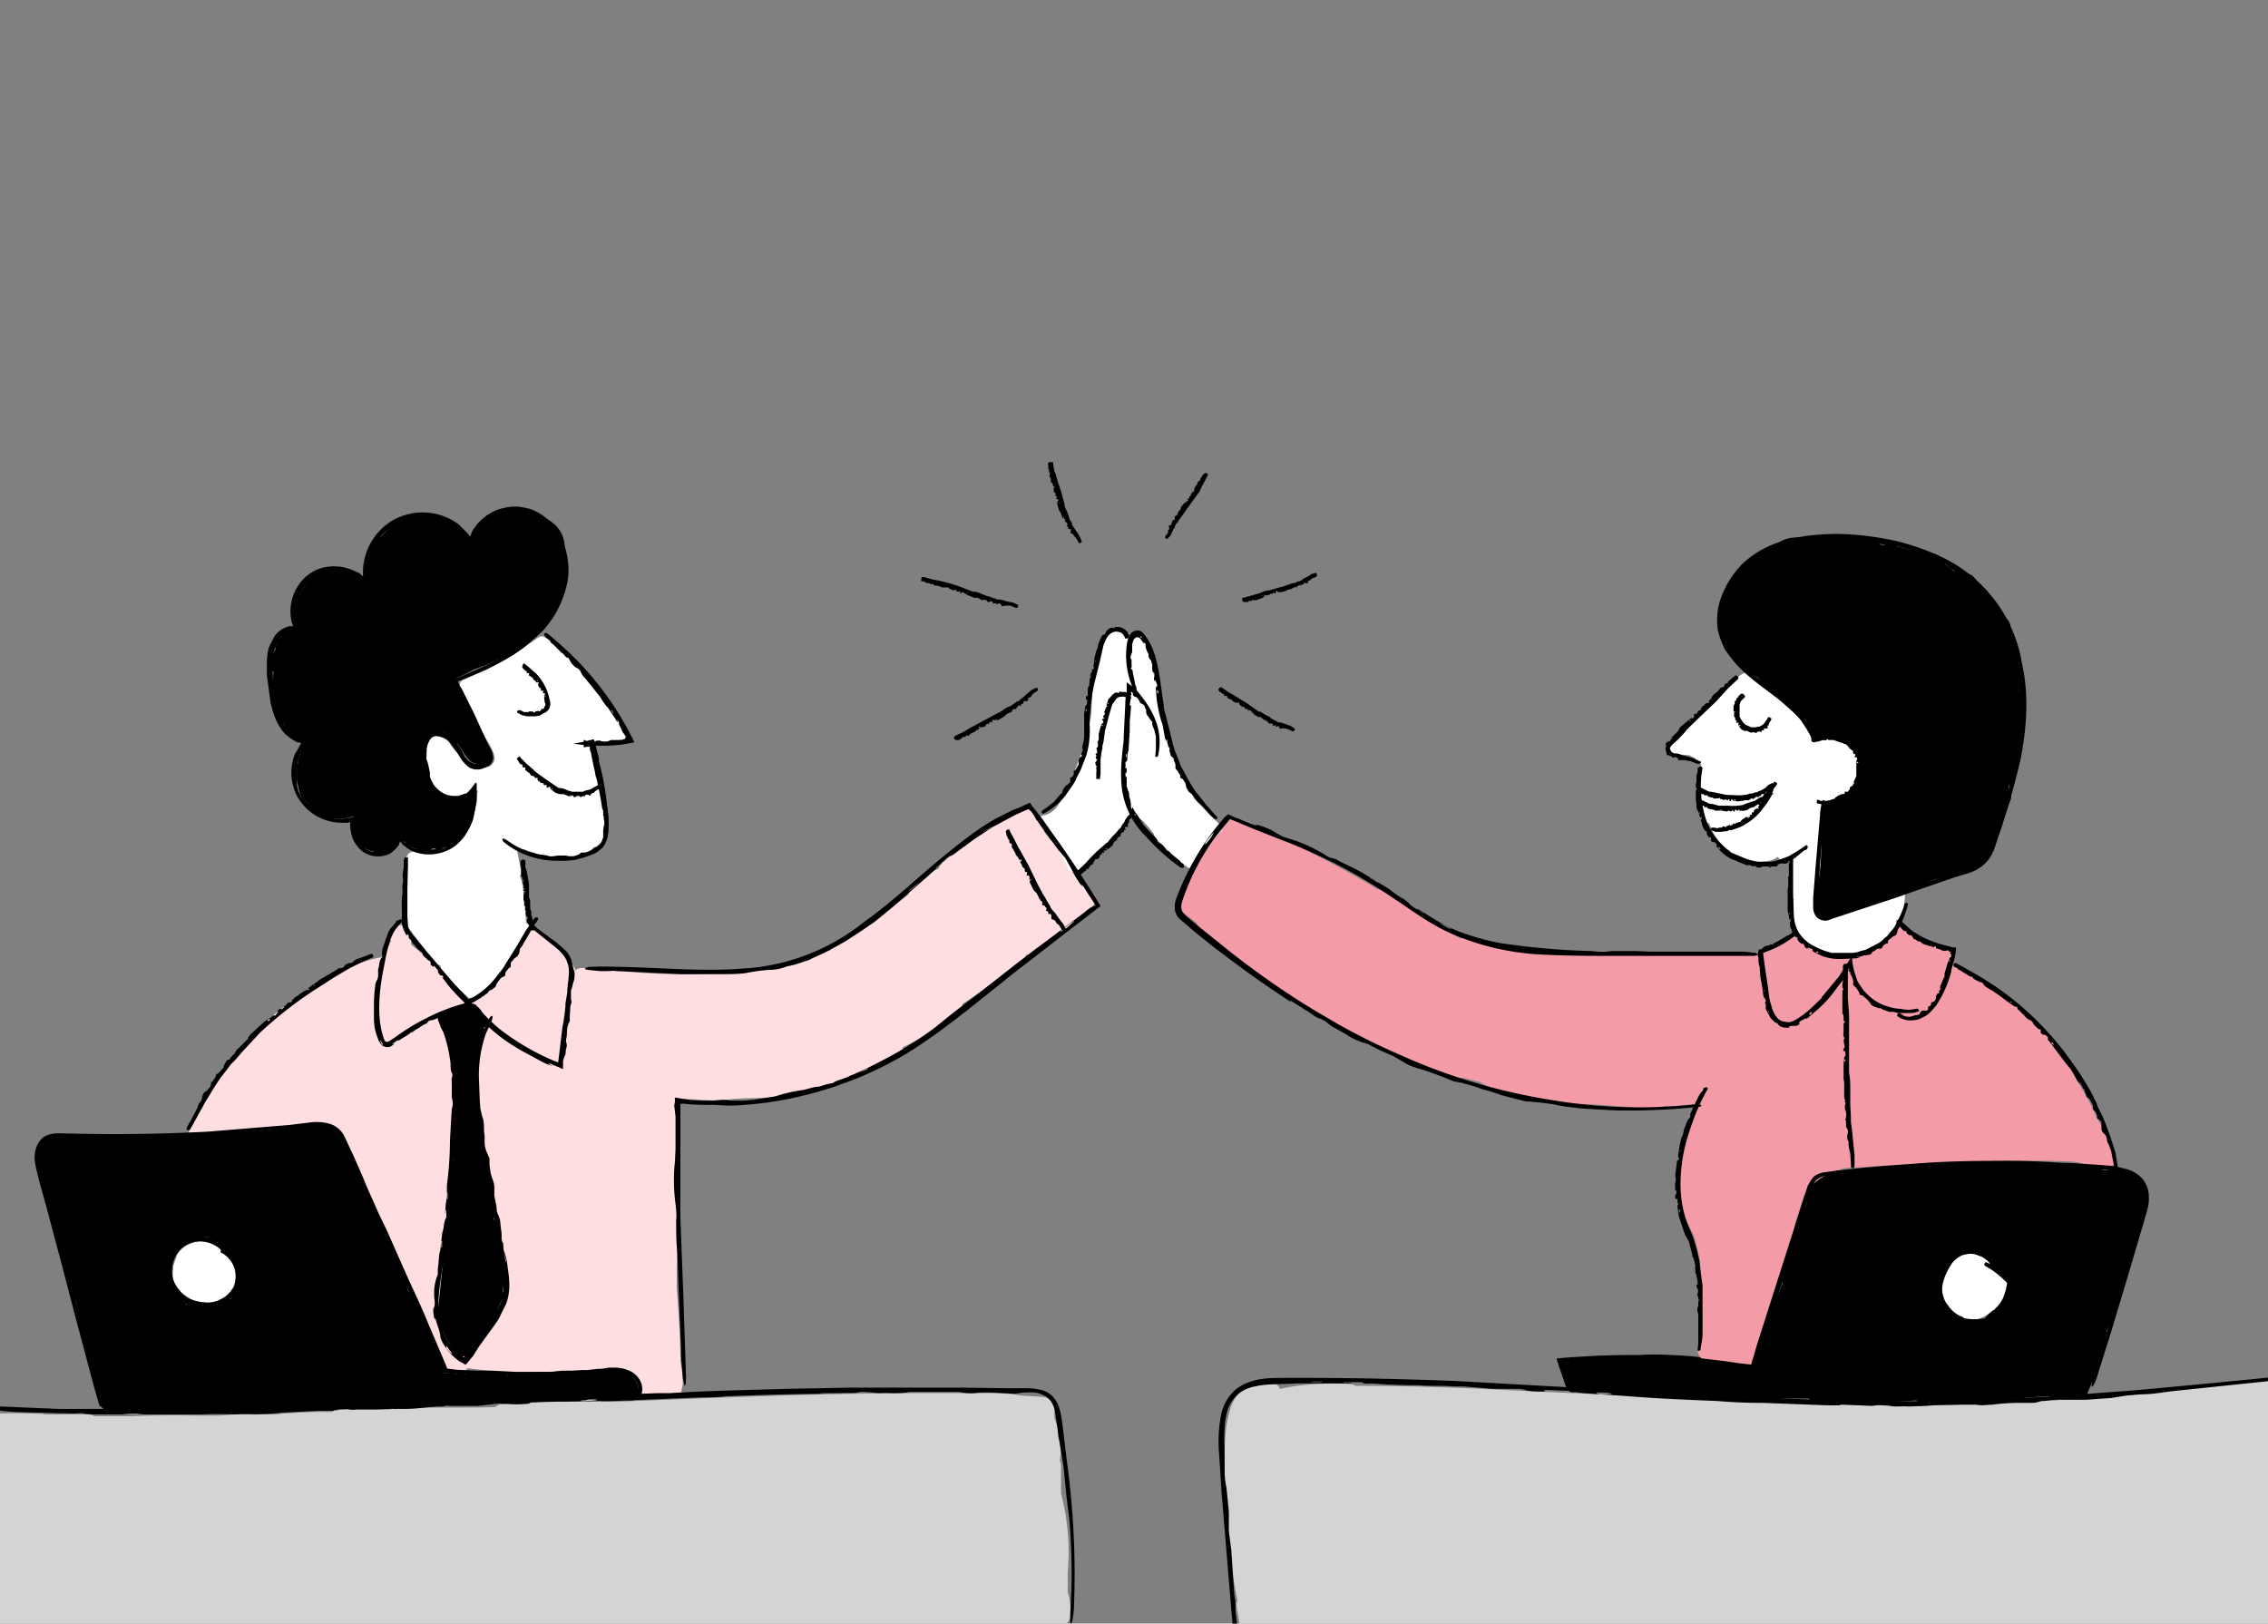<svg xmlns="http://www.w3.org/2000/svg" xmlns:xlink="http://www.w3.org/1999/xlink" xml:space="preserve" id="Layer_1" x="0" y="0" version="1.1" viewBox="0 0 373 267">
  <rect x="0" y="0" width="373" height="267" fill="#808080" stroke="none"/>
  <style>
    .st2{fill:#fff}
  </style>
  <defs>
    <path id="SVGID_1_" d="M0 0h373v267H0z"/>
  </defs>
  <clipPath id="SVGID_00000162311568175339054050000002915629205314127295_">
    <use xlink:href="#SVGID_1_" overflow="visible"/>
  </clipPath>
  <g clip-path="url(#SVGID_00000162311568175339054050000002915629205314127295_)">
    <path fill="#ffdee2" d="m179.7 147-.2-.3a26 26 0 0 1-2.4-3.7c-.2-.4-.6-.7-1.1-.7l-1.7-2.3-.6-1.1c-.2-.3-.5-.6-.9-.7l-1-1.3-.3-1c-.1-.5-.6-1-1.1-1l-.2-.8c-.1-1-1.4-1.4-2.2-1a120.7 120.7 0 0 0-8.3 5.1l-.4.4a2 2 0 0 0-.6.6c-.2 0-.5 0-.8.2a7 7 0 0 0-2.4 2.1l-.4.3c-.4.2-.6.6-.7 1-1.8.8-3.3 2-4.6 3.7l-.3.3-.2.4a105.3 105.3 0 0 0-5.5 4.5l-6.7 3.9-.6.7-.4.1c-.3 0-.6 0-1 .2l-1 .4-1 .3c-.4 0-.6.2-.8.4a40.2 40.2 0 0 1-7.2 1.7 101.5 101.5 0 0 1-21.9.4c-2.5-.4-5-.6-7.6-.6-.4 0-.8.2-1 .4 0-.2 0-.4-.2-.5-1.2-2.2-3-4.1-5-5.6-.1-.2-.4-.2-.7-.2l-.2-.2-.4-.2h-.8l-.4.2-.5.5-.3.6v.2l-.1.6v.2l-.5.9-.4.5-.8 1.3c-.3 0-.5.3-.7.6l-2.1 3.6-4.2 2.6-.1.2a6.7 6.7 0 0 0-1-1.2l-.8-.5-.8-.4h-.3a26.6 26.6 0 0 0-6.5-7.3l-.1-.1-.1-.1v-.6c.2-.5 0-.9-.1-1.2-.1-.6-.5-1.2-1.1-1.3-.8-.2-1.5 0-2 .7a2.3 2.3 0 0 0-.1 1.9c-.4.8-.8 1.6-1 2.5a28 28 0 0 0-11.8 5.1 30.6 30.6 0 0 0-3.5 2.2 38 38 0 0 0-4.4 3.6 38.3 38.3 0 0 0-10.4 14.1 13 13 0 0 0-2.2 4c-.3.9.6 1.8 1.5 1.8 1 0 2.2 0 3.2-.3 1.8 0 3.5-.1 5.2-.4 2 .1 3.9 0 5.7-.2 1.7.3 3.4.4 5.1.1.2.9.8 1.6 1.9 2h.3l-.3.4c-.6 1.2.4 2.6 1.7 2.2h.4l-.2.5c-.4 1.6 1.5 2.3 2.6 1.4l.2-.1-1.4 2.7a2 2 0 0 0 .2 1.7l-.2.4c-.5 1.1.4 2.5 1.7 2.2.8-.2 1.5-.5 2-1-1 2.1-2 4.2-2.8 6.3-.5 1.1.3 2.7 1.6 2.2a11.6 11.6 0 0 0 1.4-.5c-.4 1.2-.8 2.4-1 3.6-.2 1 .4 2 1.4 2a4 4 0 0 0 2.6-1c.2 1.2 2.2 1.8 2.8.5l.3-.6h.3l-1.3 3.3c-.7 1.7-1.2 3.3-.4 5 .3.7 1.1 1 1.7.8l1.2-.4c1.6-.4 1.2-2.8-.3-3l.5-1.2.4-1c0 1.3.2 2.6.7 3.9.4 1 1 2.4 1.7 3.5l.4 1.5c.2.9 1.4 1.2 2.2.9.7 1.2 2.6.7 2.8-.5l2.6.3a55.7 55.7 0 0 0 13 .1c2 .2 4 .2 6-.1h.2l.6.3 5.3 1.4c0 .4.3.7.5 1l-.1.2c-.1.4 0 .9.2 1.2.2.3.5.6.9.7.4 0 .8 0 1.1-.2h.5l1-.1c.4.2.9.1 1.2 0 1 .4 2.3 0 2.3-1.3l.2-.9c0-1.3-.2-2.6-.4-3.9 0-3.9-.3-7.8-.6-11.8v-3.5a459.6 459.6 0 0 0-.1-25.4c0-.4 0-.8-.3-1.1l.2-1.4c1.1.2 2.3.3 3.4.3 2 .2 4.1.2 6.2-.1l2.2-.1a43.8 43.8 0 0 0 11.3-1.5c4.9-1 9.5-3 13.6-5.7.4-.3.6-.7.7-1.2 3.4-1.6 6.6-3.7 9.4-6.4.3-.2.4-.4.4-.7a190 190 0 0 0 9.5-6.8l.3-.3c.4-.2.5-.5.6-.8 0-.1 0-.2.2-.2.4.1.8.1 1.2-.1 3.2-1.8 6-4 8.6-6.6.3-.2.4-.6.5-1 .2 0 .4-.1.5-.3.3-.3.5-.7.4-1 0-.4-.1-.7-.4-1zM77.3 167.5v-.2l.4.1-.5.8-.3-.3.4-.4zm-.3 30 .2 1.3c-.3-.1-.6 0-.9.1l.7-1.4zm0 22v.6h-1.7l-.7-1.7c-.3-1.6-.9-3.2-1.7-4.7 1-1.5 1.7-3.4 2.3-5.2l1-3.1c-.1 3-.5 6 .7 9 .3.6.8 1 1.4 1-.5 1.3-1 2.7-1.2 4.1zm2.1-8.6c-.1-1-.2-2-.1-3 0 .8.2 1.7.5 2.5l-.4.5z"/>
    <path d="m102.8 119.9-2-2.6a97.4 97.4 0 0 0-7.5-9.7.8.8 0 0 0-1-.2l-.2-.2-1.5-2a1 1 0 0 0-1-.4.9.9 0 0 0-1 0 108.8 108.8 0 0 1-8.5 5.3l-3.7 1.6c-.5.2-1 .7-.7 1.2a18 18 0 0 0 2.3 4.6c.3 1 .7 1.8 1.1 2.6l1.4 2.3c.4.8 1 1.8.8 2.7-.2.4-.5.9-1 1a1 1 0 0 0-1.2-.2 1 1 0 0 0-.5.4c-1.8-.9-3.3-2.2-4.5-3.8-.6-1-1.3-2-2.6-1.5-1 .4-1.4 1.5-1.5 2.5 0 1.2.2 3.7 1.2 5.2.1 1.3 1.4 2.3 2.7 2.4.6 0 1.1-.1 1.6-.3h.4c.5 0 1-.3 1.2-.8l.7-.4.8.5-.1.3a17.3 17.3 0 0 1-2.1 7.1l-.5.5-2 1.1c-.8 0-1.5.3-2 1l-.1.1c-1.2.2-2.4.2-3.6-.1-.7-.1-1.3.3-1.3 1v10c0 .2 0 .4.2.6-.2.2-.2.5 0 .8l.2.2a82.6 82.6 0 0 0 4.7 5.9l.3.1.2.2c-.2.4-.2.8.2 1.2l2.5 2.6c.2.2.4.2.6.2l1.3 1.2c.4.3 1 .4 1.4 0l.5-.6c.2 0 .4 0 .6-.2 2.6-2.2 4.6-5 6-8v-.1c1-1.4 2.2-2.4 1-3.4h-.1l-.1-2.5-.3-1.9c0-1.1-.2-2.3-.6-3.4.2-.2.3-.5.2-.8l-.8-4 .2.2c.4.4.8.4 1.1.2l.3.2 1.3.4h.1c1.3.8 2.8 1 4.3.7.2.2.4.3.7.3a10.5 10.5 0 0 0 5.1-1.9l1-.9c.3-.4.4-1 .3-1.4l.1-.5v-.7a22 22 0 0 0-1.5-8.3v-.8l-.3-4.3a1 1 0 0 0-.4-.6h.2c1.7.2 3.3.2 5-.2.8-.2.8-1.1.4-1.7zM201 136c-1.6-1.6-3.2-3.1-4.7-4.8v-.7c-1-1.4-1.8-2.9-2.7-4.3l-.5-1.2v-.5l-1.6-4.5a26.9 26.9 0 0 1-.8-7.1c0-.6-.4-.9-.8-1a49 49 0 0 0-1.4-6.7 1 1 0 0 0-.7-.7c-1-.2-1.6.2-2 1-.2-1.5-.9-2.8-2.6-1.9a4 4 0 0 0-1.6 2.2 31.4 31.4 0 0 0-2 8.3v.4l-.1 2.6c-.4 3-1.3 6-2.4 8.8-.7 1.7-1.4 3.5-2.3 5.2-.7 1.4-1.6 2.7-3.2 3-1.2.1-.8 1.8.3 1.9h.6c-.3.4-.5.8-.2 1.2 1.4 1.8 2.5 3.7 3.4 5.7.3.6 1.2.6 1.6.2l1.7-1.5c1.3-.8 2.4-1.8 3.5-2.8l.3-.8 2.2-2.4c.3-.2.3-.5.3-.8l.8-.8c.2 0 .2-.3.3-.4l.7.8 1 .7.2.3.4.4.6.7.1.2.3.3.2.6a32 32 0 0 0 5.4 5l.2.1c.1.2.3.2.4.2.5.2 1 0 1.3-.4l4-5.4c.2-.3.1-1-.2-1.2zm111.5 9.7h-1.3c0-1-1.3-1.5-1.8-.6l-.6 1c-1 .2-1.9.7-2.8 1.2a1 1 0 0 0-1.3.6l-.6.4c0-1-1.7-1.5-1.9-.3l-.2 1-2-.8c.5-5 .8-10 .8-15.2.2 1 1.8 1.2 2 .1v-.5c1.3-.2 2.5-.7 3.2-1.8 1.3-2 1-4.7.4-6.8-.5-2-1.8-3.9-4-4.1h-1.8c-.3-.6-1.4-.6-1.7 0a1 1 0 0 0-.7-.2 70.7 70.7 0 0 0-6-6.8l-.1-.1-.9-.8a5 5 0 0 0-3-1.6c-1.2 0-2.2.7-3 1.5L282 115l-7 7.3c-.7.7-.2 1.6.6 1.7l2.1.2h.2l.1.1.2.1.6.3c0 .3.2.6.5.8l.5.2c-.2 1.5-.3 2.9-.2 4.3 0 .3 0 .5.2.6v.5c-.3.2-.6.6-.5 1.1l.6 2c0 .2.2.4.4.5.1.4.5.7.8.7.4 1.2 1 2.3 1.9 3.3a9 9 0 0 0 5 2.9c1.3.3 3.2.2 4.4-.7.2.5 1 .8 1.5.5l1-.5-.4 6c0 .6.2.8.5 1-.2 2.3-.1 4.8 1.2 6.8 1.1 1.7 3 2.7 5 2.8h.1c.4.2.7.1 1 0 2.4-.1 4.6-1.2 6.6-2.4 1.4-.1 2.5-1.9 3.1-3 1-1.7 1.3-3.6 1.3-5.5 0-.4-.4-.9-.8-1z" class="st2"/>
    <path d="m352.6 197 .2-.2c.4-.3.5-.9.2-1.3a1 1 0 0 0-.6-.5c-.4-.9-1-1.5-1.8-1.6-.7-.6-1.5-.8-2.4-.8a10 10 0 0 0-3.8-.8 22 22 0 0 0-6.5-.5 1 1 0 0 0-.7.3c-.9-.2-1.8-.3-2.8-.2l-.4.1h-.8c-.4 0-.6 0-.8.2h-1.1a27.6 27.6 0 0 0-17 .6l-6.9-.3c-.4 0-.6.1-.8.4h-.3c-.9 0-1.8 0-2.7.2h-.7a1 1 0 0 0-.5-.1c-.8 0-1.6.1-2.3.5l-.4.2c-1.2.7-2 1.8-2.3 3.2v.6l-.4 1.3-.5 1.2v.5a14 14 0 0 0-1.8 4.4l.1.7c-.8 1.6-1.4 3.4-1.7 5.2l.1.7-1 2.5c-.6 1.3-1.1 2.6-1.5 4v.5c-1 2.3-2 4.7-2.8 7.2h-.6a.8.8 0 0 0-.5-.4h-.8c0-.4-.3-.7-.7-.7-3-.6-5.9-1-8.9-1.2-2.8-.1-5.8-.4-8.5.3l-.3.1a47.6 47.6 0 0 0-8.5.3h-1.4c-.8 0-1.3.7-.9 1.5l.5 1.2c-.2.8.1 1.5.5 2.2.3.5 1 .6 1.5.3h.5l.7-.1c2.3.2 4.5.2 6.8.2l2 .1h.3l17.4.7.5.2 10 .1c.1.2.4.4.7.4a40.8 40.8 0 0 0 5 .2c4 0 7.9 0 11.8-.3h.2c.1.2.4.4.7.3a49.8 49.8 0 0 1 6.5 0c.3 0 .6-.1.7-.3 4 0 8-.2 12-.6h.1l1.7-.1c.1.2.4.3.7.3h.6c1.2 0 2.4-.2 3.5-.6.4.6 1.2.8 1.6 0v-.2c1.3-3 2.5-6 3.5-9 .2-.5 0-1-.4-1.1a77 77 0 0 0 4-11.4v-.2c.3-1 .5-2 .4-3v-.4l1.3-3.4v-.2l1-2.4c.2-.4-.1-.8-.5-1zM326 217.3c-.5.2-1 .2-1.6.2l-2-.4h-.4a5.4 5.4 0 0 1-1.5-2l-.3-1a1 1 0 0 0-.4-.4v-.3c-.2-.6-.6-.8-1-.7.6-1.3 1-2.6 1.2-4v-.2c.6-1 1.5-1.8 2.6-2.2l2.4-.2h1.2c.5.2.8.4 1 .7a16.8 16.8 0 0 1 .7.8 1 1 0 0 0 .4 1.3h.3v.1l.6.2.3.3.2.3.1.4-.1 1.2-.3 2.2-.4.6c-.5.8-1.2 1.3-2 1.9l-1 1.2zm-226 8.3h-.1l-3 .1c-.2 0-.4.2-.5.4a54 54 0 0 0-10.3-.3 1 1 0 0 0-.8.4l-1.7.1-2.2-.5a1 1 0 0 0-1 .4l-7.4-.4c.4-.3.5-.8.2-1.3a52 52 0 0 1-1.5-3l-1.6-3.3c-.7-2-1.6-4-2.8-5.8l-.2-.1v-.2c-1-3-2.2-6-3.8-8.8a1 1 0 0 0-.1-.8l-1.6-3.2v-.6l-.1-.2A38 38 0 0 0 59 193l-2.8-5.3a54.4 54.4 0 0 1-.8-1.4.9.9 0 0 0-.5-.5c-.6-.7-1.3-1-2.1-.8l-.3.1c-1 0-1.9.1-2.8.4-.2-.2-.4-.4-.8-.4l-2.4.3a80 80 0 0 0-6.2 1h-2a76 76 0 0 0-13.5.4H24a.9.9 0 0 0-.5 0h-2.9l-4.3.3h-3.9l-2-.1H10a1 1 0 0 0-.3 0h-.4l-.1.1c-.5 0-1 .2-1.5.4a1 1 0 0 0-.7.6c-.3.2-.4.5-.4.9a1 1 0 0 0-.3 1l.1.5v.8c0 .2.2.4.3.5v.3a1 1 0 0 0-.2 1.2l1 2.3v.7c0 1.5.4 2.8 1 4.1v.3l.4.4.7 2.2v.1c.3 3.1 1.2 6 2.5 8.9v.2c0 .5 0 .8.2 1.2l.2.3.8 4.4c0 .3.2.4.3.5v.5l.2 1 .8 3.2.1.1a106.9 106.9 0 0 0 1.1 3.8l.4 1.6.2.4.1 1.3c0 .4.3.9.8 1 .1.3.4.5.8.5H21c.3 0 .6-.2.8-.4a63.9 63.9 0 0 0 10.5.2l.6.2c4.3.4 8.6.4 12.9.1.3 0 .6-.2.7-.4h7.8l6.1-.2c.4 0 .7-.2.8-.5h6.1l3.1-.1.6-.2 4.3-.1.5-.1c2.4 0 4.7 0 7.1-.2 2.2.1 4.3.2 6.5.5.4 0 .8-.3.9-.7l6.2-.4 7.3.3c.5 0 .8-.2 1-.5.1-.2.3-.5.3-.8 0-2.5-2.8-4.5-5.2-3.5zm-61.2-14c-.2.3-.2.7-.2 1.1l-.4.3-.3.5v.1a8 8 0 0 0-1.7.8l-.1.1h-.3l-3.2.2a1 1 0 0 0-.5.2l-1.1-.4h-.4a16.8 16.8 0 0 0-2-2.8l-.1-.8v-.2l-.3-.4-.6-1.6.2-.5.1-.3v-.6l.2-.7.5-.3c.3-.2.4-.5.4-.8l1.1-1 .2-.4 3-.5.2-.1.7-.1.6.4.2.1a16 16 0 0 1 2 1.9l1.3 1.6.3.3c0 .5.2 1 .4 1.4v.2l.3.7v.7c0 .3-.3.6-.5.9z"/>
    <path d="M82.7 212.4c.3-2.3.2-4.5-.4-6.7l-.2-4a1 1 0 0 0-.8-1l-.1-.3c.5-.8.3-1.8 0-2.7l-.8-4.6-1.3-6.8c-.2-2.5-.4-5-.4-7.6 0-.4-.2-.7-.5-.8l.5-3.4a26.3 26.3 0 0 0 .3-2.9v-.4c.2 0 .2-.1.3-.3l.4-.8a1 1 0 0 0-.1-1v-.1c.5-.3.7-1 .4-1.4l-1-1.6-.8-.8c-.4-.2-1-.2-1.4 0l-4 1.2c-.4.2-.8.7-.6 1.2 0 .3.3.5.5.6v.3a8 8 0 0 0 1.2 2.4c.2 1 .2 2.3.6 3.3 0 2 .1 4 .5 6a114.9 114.9 0 0 0-.6 6.6v2.9c0 .4.1.7.3 1-.3.2-.6.5-.6 1v5.3c-.2.1-.4.4-.4.8v3.5l-.1.2-1 8.4-.2 2-.2 2-.2 1.6c0 .3 0 .6.2.9a1 1 0 0 0 0 .7 14.7 14.7 0 0 0 2.5 5l.2.4c.1.2.4.3.6.4.5.3 1.2.2 1.4-.3l.2-.3.2-.2.4-.7c.2 0 .4-.1.5-.3a29.2 29.2 0 0 0 4-6.6l.6-1.2v-.9zm10-121.5a4 4 0 0 0 0-2.2 5 5 0 0 0-2.2-3 2 2 0 0 0-1-.5l-.8-.4-.7-.2h-.2c-.8-.6-1.6-1-2.6-.9a8 8 0 0 0-2.5.7c-.6 0-1.2 0-1.8.2-1 .4-2.2 1.3-2.5 2.4-.4.6-.7 1.4-1 2.1v.3c-2-3.3-5.7-5.5-9.7-4.4-4.4 1.3-8.2 5.7-7.3 10.4l-.3-.2a3 3 0 0 0-.8-.3l-.8-.5c-.9-.4-1.7-.7-2.7-.8-3.3-.2-6 2.2-7 5.2-.5 1.4-.6 3.3.4 4.6l.2.3v.4H48l-.3.1c-.4-.2-.9 0-1.2.2l-.8 1-.1.4a2 2 0 0 0-.3 1c-.7 1.2-1.2 3-.3 3.7l-.1 1-.3 1a10.4 10.4 0 0 0 .8 4.5l.6 1.5c.2.3.4.4.7.5.3 1 .9 1.8 1.6 2.4.5.4 1.2.7 1.8.6l-.8 2.1c-.3.5-.4.9-.3 1.3a11 11 0 0 0 .3 5c.1.6.5 1 .9 1.2l.7.9c0 .2.2.4.4.5a6 6 0 0 0 5.7 1.5c.4 0 .8-.2 1.1-.3-.1.9-.1 1.8.1 2.7.6 2.2 3 3.8 5.3 3 1-.3 1.9-1.3 2.5-2.3l.2.3c0 .2 0 .3.2.4a5 5 0 0 0 2.4 1.4 3 3 0 0 0 1.8.1c.2 0 .4-.1.5-.3h.4c.3.3.7.4 1.1.2l.5-.3c.5-.1 1-.2 1.3-.6l.3-.4c.9-.6 1.5-1.4 2-2.3 1-1.2 1.6-2.7 1.5-4.4a1 1 0 0 0-1.7-.7l-.7.4-2.4-.6a6 6 0 0 1-2.7-2.6V127c-.2-.8-.3-1.8-.8-2.6l.2-1.2c.2-.7.6-1.9 1.3-2.5.6 0 1 0 1.6-.3l.8 1.4c.3.5.9.6 1.4.4l1.6 2.4c.5.6 1 1 1.8 1 .7.1 1.6 0 2-.4 1.2-1.2-.5-2.9-1.2-3.8l-1.6-3-2.7-6.9a31 31 0 0 0 2.1-1l.7-.4a26.6 26.6 0 0 0 3.5-1.4h.1l.2-.2c1.2-.5 2.4-1.1 3.5-1.8l.6-.5c2.2-1 4-2.7 5.2-4.8l.2-.6c.5-1 1-2 1.2-3v-.7l.4-1.5c.2-1.6.2-3.2-.1-4.8zm239.8 24.3a2 2 0 0 0-.4-1.2v-5.2c-.1-.5-.3-1-.6-1.3l-.9-4.7c-.1-.7-.6-1.2-1.2-1.3a2 2 0 0 0-.3-.7l-1.7-2.7a2 2 0 0 0-1.3-.9l-.8-.8-.2-.7a2 2 0 0 0-2-1.4l-.2-.1-.9-.3a2 2 0 0 0-.7 0c-.2-.3-.5-.5-.9-.7l-.2-.2-1.2-1.4a2 2 0 0 0-2-.5h-.2l-.5-.5a2 2 0 0 0-2.5-.2l-1.2-.5h-.5c-.1-.2-.3-.2-.4-.3-.6-.3-1.2-.3-1.7 0h-.7c-.1-.2-.3-.3-.4-.3a6.2 6.2 0 0 0-4.5-.9l-.5.2c-.5 0-.8 0-1.2.2a6 6 0 0 0-4.5-.6c-.3 0-.6.3-.9.5-.6-.2-1.3-.3-2-.3-1.6 0-3 .7-3.8 2h-.4c-2 0-3.7 1.7-4.8 3.5-.6.5-1 1.2-1.5 1.9-1.6 1.7-2.5 4.2-1.6 6.5 0 .2-.3.3-.2.5v1.5l.2.4c-.1.2.4.3.3.6v1c.1.7.8 1.2 1.5 1.4l.1.3.3.4.8.5a8 8 0 0 0 2.7 2.5h.1l1 1 .2.1c.1.3.3.6.6.8 2.1 2 4.2 4 6.5 5.7l.2.1.2 1.1c.2 1.4 2.2 2 3.1 1h.2a4.1 4.1 0 0 1 .2.1l1.2.6 2.5 1.1.3.1.5 1.2v.3l.3.8a5 5 0 0 0-.1 2.5c-.3.8-1 1.6-1.5 2.3l-.4.6c-.7-.3-1.5-.3-2.1.4l-.5.4c-1 0-2 .8-2 2a69.4 69.4 0 0 1 0 8.8l-.8 6.1c-.3 1.8 1.3 3 3 2.3l4.4-2 .4-.1 2.3-.9.4.2c.5.1 1 0 1.5-.2l.7-.4.4-.4a91.2 91.2 0 0 0 6.8-2.5c.4.2.8.2 1.3 0 2.2-.8 4.4-1.7 6.4-2.7 1-.4 1.2-1.2 1-1.9l.3-.6c.4-.6.7-1.3.9-2.1l2.2-5.5c.3-.6.1-1.2-.2-1.6l-.1-.8.4-1.3.3-.6 1-5.2v-.2c.6-2.3.6-4.5.5-6.8z"/>
    <path d="M38.7 208.8c-.1-.7-.6-1.3-1.1-1.8l-.6-.6a2 2 0 0 0-.6-1c-.6-.4-1.2-.8-2-1-.5-.2-1.2-.3-1.8-.2-1.4.2-2.8.9-3.5 2.2l-.6 1.8c0 .8-.2 1.6 0 2.3.3.8.8 1.4 1.3 2 .4.3.8.7 1.4 1a4 4 0 0 0 2.5.7l.5.2c.6.1 1 0 1.6-.2a5.5 5.5 0 0 0 2.8-3.2c.2-.7.2-1.5.1-2.2zm290 5.8c.8-1 1.2-2.3 1.4-3.6 0-.5-.3-1.1-.6-1.4a2 2 0 0 0-1.2-.6l-.3-.2a2 2 0 0 0-1.5-2l-1.2-.3c-1.8-1.3-3.9.4-5 1.9a6 6 0 0 0 1.7 8.2c1 .6 2 .8 3 .4.7-.2 1.4-.5 2-.9l.7-.6c.2 0 .4-.2.5-.4l.5-.5z" class="st2"/>
    <path fill="#d5d4d3" d="M378.7 227.5c.3-1.2-10 0-11.4 0-9.7.5-19.5 1.5-29.2 2.8-.5 0-2.7-.4-3 0l-7.7.4-4.3-.2-16.4.2c-19-.5-38-1.1-57-2-9-.5-17.9-.8-26.8-.8-.3-.2-.6-.3-1-.3-3.8-.2-7.7 0-11.4.8-.2-.5-.6-.9-1.3-1-3.4-1-6.3 1.7-7 4.8-1 3.5-.8 7.4-.8 11 .1 6.7.8 13.3 2.1 20a2 2 0 0 0-.1 1.1l.9 5.3c0 .5.3.8.6 1-1 1.1-.9 3 .8 3.3 13.3 2.4 26.8 1.1 40.2 1 13.4-.3 26.6 1.7 40 2.8a358 358 0 0 0 70.7-1l4.8-.6c1.4-.2 14-1 15.3-1.6a4 4 0 0 0 1.6-1.2 2 2 0 0 0 1.8-1.9c.4-13.5-1-28.8-.6-42.3 0-.8-.3-1.3-.8-1.6zm-203.1 34.6v-3.5a38 38 0 0 0-1.1-13v-4.8l-.2-.7c.3-1.4.1-2.7-.3-3.8v-1.6l-.6-1.5v-1.5c0-1.1-1-2-2.2-2l-3.3-.2c-2-.4-4.2-.4-6.3-.4H152c-12.5 0-25 .4-37.6.9l-12.6.5h-2.9c-.2-.3-.6-.5-1.3-.5a403.4 403.4 0 0 0-15.5 1l-.7.4c-6.3.2-12.7-.1-19 .3l-.5-.1-6.2.2c-.5 0-.8.1-1 .4h-2.2c-2.5 0-5 .2-7.5.4h-3.2a35 35 0 0 0-5.6.2h-3.8a169.3 169.3 0 0 0-10.8.1h-6.1c-.2-.1-.5-.3-1-.3H7.4a2 2 0 0 0-.6-.1l-3.6-.1h-.3l-8.4.1c-1.6 0-2 1.9-1.1 2.7l3 36a2 2 0 0 0 1.3 1.7 5.8 5.8 0 0 0 3.4 3c3 1.2 6.8.7 10 .6l11.8-.2 23.5-.3 93.6-1.4 13.4-.2c4 0 8 .1 12-.3 3.5-.4 7-1.5 9-4.5.6-.8 1-1.7 1.1-2.7.3-.3.5-.7.6-1.2 0-1.2-.1-2.4-.4-3.6z"/>
    <path fill="#f39ca8" d="M319.5 156h.1zm28.1 34.6a20 20 0 0 0-2.8-6.8c-.9-2.2-2-4.2-3.3-6.2l-.1-.3-.2-.5a38.5 38.5 0 0 0-10.5-11.8 44.6 44.6 0 0 0-2.3-1.8c-2-1.8-4-3.3-6.4-4.5a2 2 0 0 0-1.3-.2l.2-.3c.2-.5.3-1 0-1.5s-.8-.7-1.3-.7h-.1a8.8 8.8 0 0 1-1.5-.4l-1-.3-.6-.3-1.5-1-.2-.1-.4-.3-.7-.7c-.5-.6-1.6-.6-2.1 0-.4.4-.5.9-.4 1.4a4 4 0 0 0-2.7 2.1c-1.4.3-2.7.8-4.2.8-1.7 0-3.7-.6-5.7-1l-.7-.4c-.7 0-1.2-.4-1.6-1-.5-.8-1.7-1-2.4-.3l-1 1-5.5 1.7a22 22 0 0 0-3.8-.4h-1c-.2 0-.5 0-.8.2-2.2-.5-4.5-.5-7-.4l-7.2.1a60.2 60.2 0 0 0-13.4.3c-2.7-.6-5.3-1-8-1-.2-.3-.4-.5-.8-.6l-4.4-1.1c-.3-.1-.5 0-.8 0l-3.8-2.3-9.1-5.6-.7-.2c-7.4-4.5-15.3-8.3-23.4-11.5-.5-.3-1.4.1-1.6.7l-.8 1.4a1 1 0 0 0-.5.6h-.1a12.1 12.1 0 0 0-3.9 6c-.7.5-1 1.5-1 2.7l-.2.2-.2.4c-.2.6-.6 1.2-.6 2-.1 1 .5 1.5 1.2 2l1.5 1.2c0 .5.2 1 .7 1.3a76.7 76.7 0 0 0 3 2.5 72.8 72.8 0 0 0 15.8 10.6c.1.3.3.6.6.8a49 49 0 0 0 13 6.5c3 1.5 6 2.7 9.2 3.8.5.2 1 0 1.2-.2l2.9.7a121.1 121.1 0 0 1 1.8 1l1.7.7h1a31.8 31.8 0 0 0 2.6.5 18.5 18.5 0 0 0 8.3 1.4 152.8 152.8 0 0 1 13.6 1c.6 0 1-.3 1.2-.6 2 0 4-.1 6-.4-.5 1-.8 2-1.1 3l-.6 1a32.7 32.7 0 0 0-2 10.5c0 1 .3 1.8.8 2.4.2 1.1.7 2.2 1.2 3.3l.8 1.6a54 54 0 0 1 1 4.2c.2 2.4.2 4.9.3 7.3.1 2.3.3 4.7-.6 7-.3.7.3 1.7 1 1.8l5.7 1h.7c.7.3 1.7.1 2-.9 1.7-7.4 4.2-14.6 6.5-21.9v-.5a662 662 0 0 0 1.5-4.7 9 9 0 0 1 1.9-2.2c1.3-1.1 3-1.8 4.8-2.3l10-.6a407.8 407.8 0 0 0 10.6-.4c4.2-.2 8.5-.2 12.7-.2h.1l3.8.1.8.1.6.1 1.8.4h.1l.7.1.4.1-.1-.1.1.1c.1 0 .1 0 0 0 1 1.3 3 .4 2.6-1.2zm-2.6 1.3z"/>
    <path d="M275 121.3h.2l-.3.2c0 .2-.3.1-.2.3v.1h-.3l-.3.2c-.1 0-.2.3-.1.5v.2c-.2.3 0 .5 0 .8l.1.3c0 .3.1.3.3.3l.5.2.2.2h.2c.1-.1.3-.2.4 0h.1l.2.2c0 .2.2.3.4.2h.6l.5.1.6.1 1 .4h.4c0 .1 0 0 .1 0 .2-.2.2-.4 0-.4l-1.1-.5-1.3-.4c-.5 0-.9-.3-1.4-.4h-.4a1 1 0 0 1-.6-.4l-.1-.2c-.2-.2 0-.4.2-.7l.4-.4.8-.7c.4-.5 1-1 1.3-1.5l.2-.2 2.7-2.6 1.8-1.7 1.2-1.3.9-1 1.5-1.4.2-.2v-.2l-.2-.3h-.4v.1l-.1.1c-.2 0-.2.1-.3.2l-.6.5s-.2.1-.1.3l-.4.1c0 .1-.3.2-.2.3 0 .2-.1.3-.3.3l-.3.1-.5.6-.5.4c-.2.2-.4.3-.5.6 0 .2-.2.3-.4.5l-.1.2h.1v.2h-.4l-.3.2-.2.3h-.1c-.3.1-.2.4-.4.5v.2c-.3 0-.4.1-.5.3l-.1.1v.2h-.3c-.2 0-.3.2-.2.3.1 0 0 .1 0 .2l-.1.2s-.1.1-.2 0h-.2l-.6.5-1.2 1-.2.4c0 .2-.1.2-.2.3l-.8.8c-.2.1-.3.3-.3.5 0-.2.2-.3.3-.3zm3-3c0 .1.1.2 0 .2v.1h-.2v-.1l.1-.1h.2zm3.6-3.3c0 .1 0 .2-.1.1v-.1h.1zm-1.2 1v.2-.1zm7.2 26.3v-.1l.5.2c.1 0 .2.2.4 0h.1l.2.1c.1.2.3.1.4.2l.5-.1.2-.1h1c.1.3.2.2.4 0h.9l.2-.3c.1 0 .2-.2.5-.2h.5c.2.1.4 0 .6-.1l.2-.3.3-.2c.3 0 .5-.2.7-.3l.6-.5 1-.8c.3 0 .4-.2.5-.4v-.1c0-.3-.2-.4-.4-.2l-1.2.8-1.5.9-1.6.6-.7.2a3 3 0 0 1-1 .1h-1.8a9.2 9.2 0 0 1-2-.5l-2.4-1-.2-.2a10.8 10.8 0 0 1-4.3-6.6 17 17 0 0 1-.2-7.1l-.1-.2s-.3-.1-.4 0l-.3.2v.7c-.2.4-.2.7-.2 1v.6l-.1.3v.6c.2.2.2.3 0 .5v1.4l.1.9c0 .3 0 .7.2 1 .2.2.2.5.3.8l.1.4h.1v-.2l.2.2v.2c-.2 0-.2.1-.2.2l.2.5.1.5.1.1c0 .3.3.5.4.7h.2v.2c0 .3.1.5.3.7 0 0 .1.2.2.1.1 0 .2 0 .2.2v.3c0 .1.2.3.4.3 0-.2.1 0 .2 0l.2.2c.1.1.2.2.1.3v.2l.7.8a7 7 0 0 0 1.8 1.3l.6.2.4.2 1.5.6h.7-.4zm-4.9-3h.1l.2.3h-.4v-.2zm-3.2-5.7h.1v.3l-.1-.2v-.1zm.6 2 .1.2-.1-.2z"/>
    <path d="M288.6 132.6v-.1h.2c0-.2.2 0 .2-.2h.2c0 .1.1 0 .2 0l.1-.2v-.1l.4-.2h.2c.1.1.1 0 .1 0 0-.3.1-.3.2-.4h.2v-.2l.1-.2h.3c.1 0 .2 0 .2-.2v-.3l.1-.2c.2 0 .2-.1.3-.2l.1-.4.4-.5.2-.3c-.2-.3-.4-.4-.5-.3l-.5.6-.4.6-.6.7-.2.2a1 1 0 0 1-.4.4h-.2l-.6.4-.3.2-.7.2a9 9 0 0 0-1.3.5c-.8.1-1.6.2-2.4.1h-1.5l-1.1-.3c-.3 0-.5 0-.8-.2l-1.1-.5-.2-.1h-.1l-.2.4v.2h.1c0 .2.1.2.2.2l.4.3h.3l.1.2c.1 0 .2.2.3 0 .1 0 .2 0 .2.2l.2.1.5.1.4.1c.2.1.4.2.5.1h.7v-.1h-.1v-.1h.1c0 .2.1.3.2.2l.2.1h.3c.2.1.3 0 .4 0v-.1h.2c0 .2.2.1.3.1h.1l.1-.2.2.2c0 .1.2.1.2 0v-.2h.2c0-.1.1-.1.1 0s.1.2.2.1h.5c.4.1.7 0 1-.1.1 0 .2 0 .3-.2l.2-.1.7-.2c.2 0 .3-.1.3-.3 0 .1 0 .2-.2.2zm-2.7.6c0-.2.1-.1.2 0l-.2.1v-.1zm-3.3 0v-.1h.2-.1zm1 .1h.2-.1z"/>
    <path d="M287.7 131.4h.2c0-.1.1.1.1-.1h.2c0 .2.1 0 .2.1l.2-.2.3-.2.2.1c0 .2.1.1.1 0 0-.2.2-.2.3-.2h.1v-.1c.1-.1.1-.3.2-.2h.3c.1.1.2 0 .2 0l.1-.3.1-.1c.2 0 .2 0 .3-.2l.2-.3c.2 0 .3-.2.5-.3.1 0 .2 0 .2-.2 0-.3-.2-.5-.3-.4l-.6.3-.5.5-.7.4-.3.1-.4.2h-.2l-.6.2h-.3l-.6.2-1.1.1h-.1l-2.2-.1-1.4-.3-1-.2c-.2 0-.4 0-.7-.2l-1-.5h-.2l-.2.4v.2h.1l.1.2.4.3h.3l.1.2h.3c0-.1.1 0 .2 0l.1.2.4.1.4.1c.1.1.3.2.4.1h.6v-.1h.1l.1.2h.2l.2.1c.2.1.3 0 .4 0 .1-.1.1-.1.2 0l.2.1h.1c0-.2.1-.2.2-.2v.2c.1.2.2.2.3 0v-.1l.2-.1v.1l.2.2h.4c.3.2.7 0 1 0h.2l.2-.1h.7l.3-.2h-.2zm-2.5.1c0-.1.1 0 .2 0v.1h-.2zm-2.9-.4h.1c0 .1 0 0 0 0h-.1zm.9.3v-.1h.1-.1z"/>
    <path d="M285.6 135.3v.1h-.1s-.2-.1-.1.1h-.2c0-.2-.1 0-.2-.1v.2h-.1l-.3.2-.1-.1c0-.2-.1-.1-.1 0l-.3.1s0-.1 0 0l-.2.1c0 .1 0 .2-.1.1h-.1l-.1-.1h-.3l-.1.2h-.4l-.4.1-.5-.1h-.4c-.2.2-.2.4-.1.4l.7.3h.9l.8-.1h.3c.2-.2.3-.2.5-.2h.2l.6-.2.3-.1.5-.2c.4-.2.7-.3 1-.6h.1a9.5 9.5 0 0 0 2.6-2.4l.6-.8.4-.6.6-1h.1v-.2l-.3-.2h-.3v.1h-.2c0 .2-.2.3-.3.4v.2h-.2c0 .1-.2.2 0 .3 0 .1 0 .2-.2.2h-.2l-.2.3c0 .2 0 .3-.2.3l-.2.4s0 .2-.2.3v.1h.1v.2h-.1c-.1-.1-.2-.1-.2 0h-.1l-.2.1v.1c-.2 0-.1.2-.2.3v.1h-.3v.4h-.2c-.1-.1-.2 0-.1.1s0 .1 0 .2 0 .1-.1 0h-.2l-.4.1-.6.4-.2.2v.1l-.6.2c-.1 0-.2 0-.2.2l.1-.1zm2-1v.2h-.2v-.2h.1zm1.8-1.7s0 .1 0 0h-.1zm-.6.6zm16.2-4.5-.2.3s-.3 0 0 .2h-.1l-.2.1-.2.1-.1.3v.2c-.2 0-.2.2-.3.3h-.3c-.1-.1-.2 0-.2.1 0 .2-.1.3-.3.3h-.2v.2c0 .2-.1.3-.3.3h-.7l-.2.3h-.3l-.4.2-.6.1h-1l-.4-.2-.2.1v.5l1.4.3c.4 0 1 0 1.4-.2.4-.2 1-.3 1.3-.6l.5-.2.6-.5c.1 0 .2 0 .3-.2l.8-.8.3-.4.5-1c.3-.5.4-1.2.4-1.9v-.2c0-1.2-.4-2.4-1-3.5a5 5 0 0 0-3.7-2h-1.4a6 6 0 0 0-2 .4l-.3.2v.2s0 .3.2.3l.3.1.1-.1h.3l.7-.2s.2 0 .2-.2c.2.2.2.2.3.1.1 0 .3.1.4 0 0-.2.2-.2.3 0h.9l.5.2.6.2c.2 0 .4 0 .5.2h.3v-.1h.2v.3l.2.2.2.3.5.4h.1l.1.5.1.1h.2v.3c-.2.1 0 .3 0 .3.2-.2.2 0 .3 0v.2c.1 0 .1 0 0 .1l-.1.2v2.5l-.4.9c0 .1-.1.2 0 .4-.1 0 0-.1 0-.2zm.5-3.4c.2 0 .1.2 0 .2l-.1-.1v-.1zM303 122h.2-.2zm1.1.8h.1v.1z"/>
    <path d="m330.3 129.5.2-.5-.1.6-.7 2.2c-.1.7-.7 1.7-.6 2.3l-.2.6-.5 1-.8 2.3-.8 2.2-.3.8c-.8 1-2 1.6-3.2 2l-1.6.4c-.7 0-1.4.3-2 .6-1 .5-2.3 1-3.5 1.3l-1.5.3-1.2.6c-.8.4-1.5.7-2.6 1l-1.3.3-1.5.4-3.3 1-1.8.9-1.9.6c-.6.2-1.4.3-1.8-.2-.4-.4-.4-1.1-.4-1.8l.3-4.5.6-7.8.3-3.6v-.7c-.3-.6-.5 0-.7 1.4l-.8 9.3-.4 5.1v1.4c0 .4 0 1 .4 1.6.3.5 1 .8 1.6.8.6 0 1-.3 1.4-.4l10.3-3.4 3.7-1.3 5.8-2 2.3-.7a6.6 6.6 0 0 0 3.6-2.6c.8-1.3 1.1-2.8 1.6-4.1a128.5 128.5 0 0 0 3.4-12c1-5.1 1.4-10.4.3-15.5l-.3-1.6a23.7 23.7 0 0 0-13.4-16.4c-2.2-1-4.5-1.8-6.9-2.4a49 49 0 0 0-9.6-1.2c-3.2 0-6.5.3-9.6 1.3a16 16 0 0 0-6 3.4c-1.7 1.6-3 3.7-3.8 5.9a11 11 0 0 0-.5 5.1 11 11 0 0 0 2.2 4.7c3.3 4.3 8.4 6.4 11.5 10.3l.8 1.2.7 1.2.3.8c.3.4.5.5.5 0-.1-.4-.1-1-.4-1.5l-.4-.8-.7-1-.7-1a8 8 0 0 0-.7-.8c-1.5-1.4-3-2.6-4.7-3.8l-2-1.4-.5-.4-1.4-1.4c-.8-.7-1.5-1.7-2.1-2.3a5 5 0 0 1-1.2-2.4l-.2-1-.2-1.2a11 11 0 0 1 1-5c.6-1.6 1.5-3 2.7-4.1a17.4 17.4 0 0 1 9-4.5c.8 0 1.5-.2 2.3-.3h.1l-.2-.1h-.9a24 24 0 0 1 2.3 0h1.2l2.5.1 2.7.2 1 .1 4.5.7h.5l.9.2c1 .5 2.3.9 3.5 1.3l1.3.5 1.4.4c.6.3 1 .6 1.2.9.3.3 1.6 1 2.2 1.3-.4-.4.4 0 .8.4l1.3 1c.5.4.8.7.8 1l.7.9c1.3 1.4 2.3 3 3.1 4.8 1.7 3.4 2.6 7.3 2.9 11.1l.1 3.3v2.5a76 76 0 0 1-1.6 8.3 70 70 0 0 0-.3 1.8zM327.4 99l.4.3c.4.4.6.9.8 1.3v.1l-.2-.2-.8-1.1-.2-.5zm-34.3-9.3.3-.1 1.3-.4-.2.2c-.2 0-.5 0-.8.2l-.6.1zm11.9-1h-.1.2l1.2.2h.2-1l-.5-.1z"/>
    <path d="M305.5 157.4h-.1l.1-.1h.5c.1-.1.4 0 .5-.2h.4l.5-.1c.3 0 .4-.2.5-.4l.1-.1.8-.5h.4c.2 0 .3 0 .4-.3.1-.2.3-.4.6-.5l.3-.1v-.4c.2-.1.2-.3.5-.4l.2-.2.3-.2c.2 0 .4-.2.5-.5l.1-.5.2-.3c.2-.2.4-.5.4-.8l.4-.9.5-1.5.2-.7v-.1c-.3-.2-.5-.1-.6.1-.1.6-.4 1.1-.6 1.7l-.9 1.8c-.3.6-.9 1.1-1.3 1.7l-.6.5a4 4 0 0 1-1 .8l-.4.2-1.6.8-.8.2c-.5.2-1 .3-1.6.3h-3.2l-.3-.1a11 11 0 0 1-2.7-1.1 6 6 0 0 1-2.2-1.9c-.7-1-1-2.3-1-3.6l-.1-2.8V141c0-.1-.3-.1-.4 0l-.3.3.1.1v.3l-.1.4v2c-.1.1-.2.3-.1.4v1.3l-.1.5v3.4l.2 1 .1.5h.1v-.2l.1.4v.1c-.1 0-.2.2-.1.3v.6l.3.6v.2l.6.8.1.1c.1 0 .2 0 .2.2 0 .3.2.5.4.7l.3.2h.3l.2.4c0 .2.3.4.5.4 0-.3.1-.1.2-.1l.4.1c.1 0 .2.1.2.3l.1.2 1.2.6a7.8 7.8 0 0 0 3.3.6h.5l2-.1c.3 0 .5-.1.8-.3l-.5.1zm-6.8-.9h.1c.2 0 .2 0 .3.2h-.4v-.2zm-4.4-6.4h.1v.3h-.1v-.3zm.4 2.6h.1v.2-.2z"/>
    <path d="M303.8 159.9v-.1l.2-.2v-.3l.1-.1v.6c0 .1 0 0 0 0h.2v.4l.2.3a3.2 3.2 0 0 1 .3 1c-.1.4 0 .5.2.7.3.2.5.6.7.9l.2.5.4.1.7.6.3.3.3.4c.1.3.5.5.8.6l.6.2c.2 0 .4 0 .6.2l1.1.4c.5 0 1 0 1.4.2h2.2a4 4 0 0 0 1-.2l.3-.1c0-.3-.2-.5-.5-.4-.9.2-1.7.2-2.5 0-1 0-1.9-.3-2.8-.6a8 8 0 0 1-2.5-1.6l-.8-.8-1-1.5-.2-.6-.2-.6-.1-.3a11.7 11.7 0 0 1-.4-2.2v-.5l-.2.3-.4.6-.8 1.3-.4.6-.3.5-2.9 3.5c0 .2-.2.3-.3.4-1 1-2 2-3.2 2.8-.6.4-1.2.8-1.8.9-.6 0-1.3-.1-1.8-.5-.6-.6-1-1.4-1.2-2.3-.3-.8-.4-1.7-.5-2.7l-.6-4-.2-1.5v-.2s-.1-.2 0-.2l.5-.2a16.2 16.2 0 0 0 4.8-2.7l.2-.2c0-.2 0-.4-.3-.4l-.4.1-.2.2-.3.2-.6.3-1.5.9c-.2.1-.5.2-.6.4 0 0-.1.1-.1 0-.2 0-.4 0-.6.2-.3 0-.7.1-.9.3-.2.2-.3.3-.5.3l-.3.1v.3c-.2.2-.1.8 0 1 0 .5 0 1 .2 1.5l.1 1.6.3 1.6.2 1.5.2.6v-.3l.2.5v.2c-.1.1-.2.2 0 .4v.8l.4.8.2.3c.1.5.6.8 1 1.2h.2l.2.2c.2.4.8.6 1.3.6h.5c0-.2.2-.2.4-.3h.6c.2.1.7-.2.8-.4-.3 0 0-.2 0-.3l.5-.3.4-.2h.3l1.4-1.2a19.7 19.7 0 0 0 3.6-4l1.6-2 .2-.6c0 .2 0 .2-.2.3zm-6.3 7 .1-.2c0-.2.2-.2.4-.3v.2l-.3.3h-.1zm-7.4-4.3v.1c.1.2.1.3 0 .4v-.5zm.7 3.6.2.4-.2-.2v-.2z"/>
    <path d="M319.1 162.5h.1c0 .2-.1.3-.2.3 0 .2-.3.2 0 .4l-.1.1-.2.1c-.2 0-.1.2-.2.3-.2 0-.1.2-.1.3v.2l-.3.5-.3.1c-.2 0-.2.1-.2.2 0 .3-.1.4-.3.5h-.2v.3c0 .2 0 .4-.3.4h-.4c-.2 0-.4 0-.5.2l-.2.3c0 .1-.1.2-.3.2l-.6.1a2 2 0 0 1-.7.2c-.4 0-.8 0-1.2-.3l-.5-.3h-.2c-.2.2-.3.4 0 .6.4.3 1 .5 1.6.6.6 0 1.3 0 1.8-.2.6-.3 1.2-.5 1.7-1l.4-.4.7-.8.2-.3.7-1.2.3-.6a18.1 18.1 0 0 0 1.3-3.5v-.2l.6-2.2.1-.6.1-.8v-.2h-.5l-.4-.1-.3-.1a18 18 0 0 1-4.7-1.7l-1.3-.8-1.8-1.6-.3-.3h-.1l-.4.2v.4h.2s.1.1 0 .2l.3.3.6.7c.1 0 .2.2.4.1h.1l.1.4c.2.1.3.3.5.3s.3 0 .4.2l.2.4c.3 0 .5.3.8.4.3 0 .5.2.7.4l.9.3.7.2.4.1v-.1h-.1v-.1h.3v.2s0 .2.2.2l.4.1.4.2h.1c.3.2.5 0 .8 0 0 .1 0 0 0 0h.2c.1.3.1.2.2.2h.1c.1-.1.1 0 .1 0l-.2.2c-.1 0 0 0 0 .1.2 0 .2.1.2.2v.3l-.1.1-.2.2c0 .3-.2.5-.3.8l-.5 1.7v.5l-.2.4-.5 1.2-.1.7.1-.4zm1.6-4.6v.3h-.1v-.3zm-3.2-2.5h.2v.1h-.2zm1.8.7h.2-.2zm-107 8.5-.5-.4.7.5 2.2 1.4c.8.4 1.7 1.3 2.4 1.4l.8.4 1 .8 2.5 1.4c1 .7 1.8 1 2.6 1.3l1 .3c1.4.8 2.8 1.4 4.2 2l1.7 1c.7.5 1.5.7 2.3 1 1.3.3 2.7.9 4.1 1.4l1.7.7 1.5.3c1 .3 2 .5 3.2 1a25.4 25.4 0 0 1 3.2 1l3.9 1 2.4.2 2.3.3c1.6.4 3.1.5 4.7.7l5.3.3a109.5 109.5 0 0 0 14.1-.6c.6-.3-.1-.5-1.7-.3a86.2 86.2 0 0 1-22.7-.8 97.9 97.9 0 0 1-23.3-6.7l-2.5-1.1a112 112 0 0 1-9.2-4.6l-4.1-2.4a139 139 0 0 1-15.3-10.8l-3.6-2.9-1.7-1.4c-.6-.5-1.2-1-1.2-1.6-.1-.6.1-1.1.3-1.7a37.9 37.9 0 0 1 5.4-10.2l1.2-1.5.6-.7.5-.6 4.1 1.7 4.3 1.7a87.5 87.5 0 0 1 18 9.3c3.2 2.1 6.2 4.4 9.7 6a42.3 42.3 0 0 0 15.7 3.6c4 .2 7.9.2 11.8.2h22.6c.6-.1.8-.3.2-.5l-1.8-.2h-15.6l-2.3-.1h-4c-1.1.2-2.2.1-3.2 0a120.4 120.4 0 0 1-15-1.3c-2.2-.4-4.3-1-6.3-1.7a26 26 0 0 1-5-2.5l-2.3-1.4h-.2l.1.1.8.5.2.1v.1a80.6 80.6 0 0 1-2.3-1.6c0-.2-.5-.5-1-.9-1-.5-1.7-1.1-2.5-1.7l-2.8-1.7-1-.6c-1.6-1-3.2-1.6-4.8-2.5l-.6-.2c-.3 0-.7-.2-1-.4a24.1 24.1 0 0 0-5.5-2.6l-1.6-.5-1.6-.9c-.4-.3-2.1-1-2.9-1.1.6.4-.4 0-1-.2l-1.9-.8a9.5 9.5 0 0 1-1.6-.7l-.6.5-.6.7a43.4 43.4 0 0 0-7.1 12c-.2.6-.5 1.1-.5 2 0 .3 0 .7.2 1.1.1.4.4.7.7 1l2.7 2.3 3 2.4 2.4 1.8a173.1 173.1 0 0 0 10 7zm-12.6-27.8-.3.5c-.3.6-.7 1-1.1 1.5 0 .1-.1.1-.1 0l.1-.3 1-1.3.4-.4zm39 16-.4-.1-1.4-.8h.2l1 .5.5.3zm-12-7.6h-.1l-1.3-.8-.2-.1.3.1.8.5c.2 0 .3.2.5.3z"/>
    <path d="M278.5 206.7v-.1l.1.2v.5c.2.2 0 .5.2.6v1.1c0 .2 0 .4.2.6v.2l.2 1v.4c-.3.2-.2.4-.1.6.2.2.2.6.1.9 0 .1-.1.3 0 .4l.1.3c0 .2.2.4 0 .7v.7a1 1 0 0 0-.1.9l.1.5v4.8l-.1.9v.2c.3.1.5 0 .5-.4.1-.7.3-1.5.3-2.3v-8.1l-.1-.6-.3-2.2-.1-1a25.1 25.1 0 0 0-2-6.3 19 19 0 0 1-1.1-7.2 26.5 26.5 0 0 1 1.5-8.1 34.5 34.5 0 0 1 3-6.9c-.1-.1-.3-.3-.4-.2l-.4.2v.3l-.2.2-.4.5-.7 1.4c0 .2-.2.4-.1.6l-.1.1c-.2 0-.3.3-.3.5-.1.2-.4.5-.3.8 0 .2 0 .5-.3.6l-.3.6-.5 1.3c0 .4-.2.9-.4 1.3l-.3 1.4-.2 1.3v.6-.2h.1v.4l-.1.1c-.1 0-.2.1-.2.3l-.1.7-.1.7v.3c-.2.4 0 .8 0 1.2v.3c-.2.3-.1.7-.1 1v.4c.2 0 .2.2.2.4l-.1.4c-.2.1-.1.5 0 .7.2-.2.2 0 .3.1v.5c.1.1.2.3 0 .3v.4l.2 1.5 1 3 .4.7.3.6.5 2c0 .4.2.7.4 1l-.2-.6zm-2.4-7.8h.2v.5h-.1l-.1-.4v-.1zm.2-9.8.1.1-.1.4v-.5zm-.5 3v.4-.3zm66.2-14v-.1l.2.1.2.5c.2.1 0 .5.4.5v.2l.1.3.2.5c0 .3.2.4.4.5l.2.2.5 1v.3c0 .3 0 .4.2.5.3.2.4.6.5.9v.4l.3.2c.2.2.4.3.4.6v.4c.1.1 0 .2 0 .4 0 .3.1.6.3.8l.4.4.2.5c0 .4.1.7.3 1l.4 1.1.4 2 .2.9.1.2c.3 0 .5-.1.4-.5l-.4-2.4-.8-2.5-1-2.7-.4-.9-.7-1.4-.2-.6-1-2-.6-1a49.6 49.6 0 0 0-3.4-5l-.2-.3a49.6 49.6 0 0 0-11.6-11l-2.2-1.4-3.5-2-.6-.3h-.3l-.2.3.3.4h.2l.3.2c0 .2.3.2.4.3l1.3.8c.2.1.4.3.7.2 0 .3.3.4.4.5l.8.4c.3 0 .4.1.6.3 0 .2.2.3.4.5l1.2.7 1 .7 1.2.9 1 .7.5.3v-.2h-.1l.4.2v.2s0 .2.2.3l.4.4.5.5.2.2c.2.3.6.5 1 .7l.2.2c.1.4.4.6.6.8l.3.3.4.1c0 .1.1.3 0 .4 0 .2.3.5.6.5 0-.2.1 0 .2 0l.4.3v.3c0 .1 0 .3.2.4l.9 1.2 1.8 2.4.5.6.4.5 1.1 1.9.7.8-.3-.5zm-4.6-6.7h.1c.2.1.2.3.3.4h-.2l-.2-.2v-.2zm-6.9-6.7h.1c.1 0 .3 0 .3.2h-.1l-.2-.1v-.1zm2.3 2 .3.2h-.2v-.2zm-29.4 13.7h.1v.5c0 .1-.2.3 0 .4v.4c-.2.1 0 .3-.1.5l.1.4.1.2c0 .3.1.5 0 .8v.3c-.2.1-.1.3 0 .4v1l.2.3c0 .1.2.3.1.5v.3l-.1.3v.6l.2.4c0 .1.1.3 0 .4l.1.8.2.8.1 1.6v.6l.2.2c.2 0 .4 0 .4-.3V190l-.2-2-.2-2-.1-.8a6 6 0 0 1-.1-1.2v-.5l-.1-1.7v-2.4c0-1 0-2-.2-3v-9.6l-.2-2.6v-5l-.1-.5v-.2h-.5l-.2.3v2.5l-.1.5v.6c.2.2.2.4 0 .5v3.7c.2.3.2.6.2.9v.4h.1v-.1l.1.3v.1c-.2 0-.2.1-.2.2v1.3c-.1.3 0 .5 0 .8l.1.1c.1.1.1.2 0 .2-.1.2-.1.5 0 .8v.2l.1.3-.1.3c-.2 0-.2.4 0 .5.2-.1.1 0 .2.1v.7c-.2 0-.2.2-.2.3l-.1 1.1v2.3l.1.6v2.2c0 .3 0 .5.2.8v-.5zm0-6.2c.2.2.1.3 0 .4l-.1-.3.1-.1zm-.1-7.3v.3-.3zm0 2.3v.3-.2z"/>
    <path d="M333 191.8h-.5 2.7c.6 0 1.6.3 2.1 0h.7l1 .2c.6.2 1.5.2 2.2.2 1 .2 1.6.1 2.2 0h.8c1.2.2 2.5.1 3.6.3l1.4.4c.5.4 1 .5 1.6.8.9.3 1.6 1.2 1.8 2.3l-.1 1.2v1.1a6 6 0 0 1-.6 2.5l-.4 1.1-.5 1.4c-.4.8-.7 1.9-1 2.9l-.3 1.8-.5 1.7-1 3.6-1.2 4-2 6.7-1 3.1v.7c0 .6.4 0 .8-1.1l2.5-8 2.7-9 2.8-9.5c.3-1 .7-2.3.6-3.5 0-1-.4-2-1-2.8a5.6 5.6 0 0 0-2.5-1.6l-2-.5c-2.8-.3-5.4-.4-8-.5a117 117 0 0 0-11.3-.4c-4.7 0-9.4.1-14.1.5l-1.4.1c-4.4.3-8.8.7-13.2 1.3-.5.1-1.1.3-1.6.7-.4.4-.7 1-1 1.5l-1 3.1-2 6.3L289 221l-1 3.4-1.9-.2-2-.3a120.6 120.6 0 0 0-24-.8l-1.8.1-2.3.2v.1l1 3 .3.7c.2.5.4.5.4 0 0-.4 0-.8-.2-1.3l-.2-.8-.2-.5v-.5h.4l.7-.1 5.3-.3c.9 0 1.8 0 2.4-.2h.5c.4.2 1.2.2 1.8.2h3c.9-.2 1.7-.1 2.5 0a158.4 158.4 0 0 1 11.7 1.2l3.2.7.5-1.7.3-1.1 1.3-4.2.6-2v-.2l-.1.1-.2.7-.1.2.4-1.5c0-.3.2-.5.3-.6 0 0 .3-.4.4-1l.7-2.1.8-2.4.3-.9c.5-1.3.7-2.6 1.2-4v-.5l.3-.7c.5-.9.8-2.1 1.2-3.3l.3-1.2.3-1.3.6-1.3.8-2c-.4.3 0-.3.3-.6a3 3 0 0 1 1.3-.6c.5-.1.9-.2 1 0h1.2a186 186 0 0 1 16-1.2 59.6 59.6 0 0 0 5.3-.3 165.9 165.9 0 0 1 9.4 0zm-29 1.2.4-.1c.5-.2 1-.2 1.4-.1h.1l-.2.1-1.3.2-.4-.1zm-14.3 28v-.3c.1-.4.2-.9.4-1.1v.2l-.2.8-.2.4zm3.4-10.4.3-1.2v-.2.3c0 .2 0 .5-.2.7l-.1.4z"/>
    <path d="M302.6 231h-.7.9l2.8.1c.9 0 2.2.2 3 0a15 15 0 0 1 2.2.1c1 .2 2 0 3 .1l3-.1 1.2-.1 5-.1h2c1 .2 1.8 0 2.7 0 1.4-.2 3-.3 4.6-.3h2c.6 0 1-.2 1.5-.3 1.1 0 2.1-.3 3.6-.2h3.6l4.2-.3 2.5-.4 2.4-.2c1.8 0 3.4-.3 5-.5l5.7-.6 9.6-1 4.4-.6a6 6 0 0 0 1-.2c.6-.3-.2-.4-2-.2-3.7.5-7.6.8-11.4 1.2l-12.8 1.2-13.4 1a871.6 871.6 0 0 1-12.4.6h-3c-3.6.2-7.2.3-10.9.2h-5l-10.4-.3-19.3-.9-1.9-.1-36-2c-8-.3-16-.5-23.9-.5h-4.3c-1.4 0-2.9 0-4.3.3s-2.9.9-4 2a7.6 7.6 0 0 0-2 3.9 23 23 0 0 0-.3 6.3l.4 6.3 1.6 19.3.3 3.5.2 1.1c.2.7.4.8.5.1v-1.8l-.1-1-.2-1.6c0-.8 0-1.8-.2-2.7l-.5-7.4-.4-3.1v-3.2l-.4-4c-.3-1.3-.3-2.4-.3-3.5v-3c-.1-2.2-.1-4.5.6-6.5a6 6 0 0 1 1.7-2.4 6 6 0 0 1 2.7-1.2c2.1-.5 4.5-.3 6.8-.5h9l.1-.1H221v-.1h3c.1.2.6.3 1.4.2l3.1.2 3.5.1h1.3c2 .2 3.7 0 5.6.2h1.8l4.8.4h3.4c1 0 1.5 0 2 .2s2.4.3 3.3.2c-.8-.3.4-.2 1-.2l2.2.1c.7 0 1.3 0 1.5.2l1.5.2 7.3.5c4.9.4 9.8.6 14.8.8a81.7 81.7 0 0 0 7.3.3l10.6.4a54.6 54.6 0 0 0 2.3 0zm-40-2h.5c.8 0 1.4 0 2 .2h.1l-.4.1h-1.7l-.6-.2zm-47.1-1.7.4-.1h1.7l-.3.1h-1.8zm15 .3s-.1 0 0 0h1.8-1.9zm97.2-10.4h-.1.1l.5-.2c.1-.2.5 0 .5-.3l.1-.1h.3c.2 0 .4-.2.5-.3.3 0 .4-.3.4-.4l.1-.2.7-.7.4-.2c.2 0 .3-.2.3-.4 0-.3.2-.6.4-1l.1-.4-.2-.3c0-.2-.3-.4-.2-.7l-.1-.2v-.4a1 1 0 0 0-.5-.7l-.4-.3a.7.7 0 0 1-.3-.3 2 2 0 0 0-.6-.7l-.9-.6-1.4-.9-.7-.3h-.2c-.2.2-.2.5 0 .6a13.3 13.3 0 0 1 3.2 2.4c.6.5 1 1.2 1.3 1.8l.1.7c0 .4-.1.8-.4 1l-.4.4a7.3 7.3 0 0 1-2.2 1.7l-1.7.6c-1 .2-2.2.2-3.3 0l-.3-.2a5 5 0 0 1-2.4-1.9c-.7-.8-1-1.8-1-2.8.1-1.3.7-2.7 1.4-3.8a4 4 0 0 1 2-1.7c.7-.2 1.5-.3 2.1-.1 1 .2 2 .9 2.6 1.8l.2.5.2.1.4-.1v-.6l-.2-.2c0-.3-.2-.4-.2-.5a4 4 0 0 0-1-1c-.3-.2-.5-.3-.7-.2v-.1a.5.5 0 0 0-.5-.3c-.2-.1-.5-.3-.8-.2-.2.1-.4 0-.6-.1a.9.9 0 0 0-.6-.1c-.5 0-1 .1-1.4.3l-1.1.6c-.4.3-.8.6-1 1l-.5 1-.2.6.1-.1h.1l-.1.3-.2.1s-.2 0-.2.2-.2.4-.3.5l-.2.7v.2c-.2.4 0 .8 0 1.1v.4c-.2.2-.1.6 0 1l.1.3.2.2v.5c0 .1.1.5.3.5.1-.2.2 0 .3.1l.3.3v.3c0 .1 0 .3.2.3.3.4.6.8 1 1 .8.7 1.7 1 2.7 1.2h1.5l2-.4 1-.5-.6.2zm-7.2-1.3h.1l.2.3v.1l-.4-.2v-.2zm-.4-8.2s.1.1 0 .2l-.1.2v-.3h.1zm-1.2 2.6v.3-.4zM186 116h-.2v-.1l.1-.6c0-.2.2-.5 0-.6v-.2l.1-.2h.1l-.1-.4v-.2c0 .2.2 0 .3.3 0 0 .1.1 0 .2 0 .2.2.3.4.4.3 0 .5.4.7.7l.1.3.4.2c.2.1.4.3.4.6l.2.3v.4c0 .3.2.6.4.8l.3.5c.2.1.3.3.3.5 0 .3.1.7.3 1l.3 1.2v2.1l-.1 1v.2c.2.2.5 0 .5-.3a10 10 0 0 0-.4-5.5 14.3 14.3 0 0 0-2-3.6l-1-1.3-.6-.6-1.2-.9v1.6l-.2 1.2-.1 2.2-.2 4.1v.5c-.3 2.5-.6 5.1-.3 7.8a13.5 13.5 0 0 0 4 8 35.3 35.3 0 0 0 5 4.6l.7.5h.2c.2 0 .4 0 .3-.2l-.1-.5h-.2l-.3-.3c0-.2-.3-.3-.4-.4l-1.2-1c-.2-.3-.3-.4-.6-.4l-.1-.2-.3-.4c-.2-.2-.4-.5-.7-.6a.7.7 0 0 1-.5-.5c0-.2-.2-.4-.3-.5l-1-1-.9-1-.8-1.3-.7-1-.3-.6h-.1v.3l-.2-.3v-.6l-.1-.6-.2-.7v-.3c0-.4-.3-.7-.3-1.1l-.1-.1v-1.6c-.2 0-.2-.2-.2-.4s0-.3.2-.4v-.7c-.2.2-.2 0-.2-.2v-.8c.2 0 .2-.2.3-.3 0-.5 0-1 .2-1.6l.2-3.2v-1.5l.2-2.3v-1.2.7zm-.8 8.5v-.5h.1v.5zm1.6 9.7c-.2-.2-.3-.3-.2-.4l.2.2v.2zm-1.2-3v-.3.3z"/>
    <path d="M191.9 121.7v-.1l.1.1v.6c.2.2 0 .5.3.6v.1c.1.2.1.3 0 .4l.2.6c0 .3.1.4.3.5l.2.2c0 .4.3.7.3 1 0 .2.1.3 0 .4 0 .3.1.4.3.6l.5.8v.4l.4.2.4.6.1.3.1.5.4.7.5.4.3.4.6.8.9.8 1.3 1.5.7.6h.2c.3 0 .3-.3 0-.5l-1.5-1.7-1.6-2c-.6-.7-1-1.5-1.5-2.3a43.8 43.8 0 0 0-1.2-2.2l-.2-.6-.8-2-.3-1-.5-2.1-1-3.9v-.4c-.4-2.4-.6-4.9-1.2-7.3-.4-1.6-1-3.2-2.2-4.6-.2-.2-.6-.5-1-.4-.5 0-.9.3-1 .5-.5.6-.6 1.3-.7 1.9a13.8 13.8 0 0 0 1.2 7.5c.1.1.3 0 .4-.1v-.5l-.1-.2-.1-.2-.1-.6-.3-1.4c0-.2 0-.5-.3-.6v-.2c.2 0 .1-.3.1-.5v-.8a.6.6 0 0 1-.1-.7l.2-.6V106c.1-.4.2-.8.4-1l.3-.2h.2c.3 0 .5.3.7.6l.4.5v-.3l.2.3v.5l.2.6.3.6v.3c0 .4.4.6.5 1v.1c.1.1.2.2.1.3v1l.2.3c.2 0 .2.1.2.3v.4c-.2.1-.1.5 0 .7.2-.2.2 0 .2.1l.2.5v.3c-.2 0-.2.2-.2.3l.1 1.5a22.2 22.2 0 0 0 .8 3.9l.2.6.4 2.2.5 1a2 2 0 0 1-.2-.6zm-1.5-8.2v.1c.2.2.1.3 0 .5l-.1-.4v-.2zm-2.9-8.9h.1l.2.3c-.1 0-.2 0-.2-.2zm1.4 2.6h.1v.3-.2zm19.2 11.3h.2s0 .3.2.1v.2c0 .1.2 0 .2.2h.2s.1-.1.1 0h.3s.1.1 0 .2c0 .2.1.2.2.1h.3v.2h.3c0-.1.2-.2.2 0h.1v.2c0 .1.2.2.3.1h.2c.1-.1.2-.1.2 0h.3l.4.1.6.3.3.1c.3-.2.3-.4.2-.5l-.6-.4-.8-.3-.9-.3h-.3a1 1 0 0 1-.5-.3h-.1l-.7-.4-.2-.2-.6-.3c-.4-.2-.7-.5-1.1-.6h-.1l-2-1.4-1.3-.8-1-.6-.7-.4-1-.7-.2-.1h-.1l-.3.3v.3h.1s.1 0 0 0c0 .2.2.2.2.2l.4.3s0 .1.2 0v.3c.2 0 .2.2.3 0 .2 0 .2 0 .2.2l.1.2.4.2c.2 0 .3.1.4.3l.4.2.4.1h.1s.1 0 0 0v-.1h.2v.3l.2.2.1.1h.1c0 .2.3.1.4.2 0 0 .1-.1.1 0 0 .2 0 .2.2.3h.1c.1-.1.1-.1.2 0v.1c0 .2 0 .2.2.1 0-.1 0 0 .1 0h.2v.2c.2 0 .2.2.4.3.2.3.5.4.8.6h.4l.6.5h.4c-.1.1-.2 0-.2 0zm-2.2-1.4.1-.1v.2h-.1v-.1zm-2.6-1.7.1-.1v.1zm.8.6h.1zm8.5-19.3h.1c0-.1.2 0 .2-.2h.2c0 .2 0 .1.2.1v-.2h.1l.3-.2h.2c0 .3 0 .2.1 0l.2-.1h.2V96s0-.2.2-.1h.5v-.3l.2-.1.2-.1.3-.3.6-.2.2-.2c0-.3-.1-.5-.2-.5l-.7.2-.6.4-.8.4-.2.2-.4.2h-.2l-.6.3h-.3l-.6.2-1.1.4h-.1l-2.1.6c-.5 0-1 .2-1.4.4l-1 .3-.7.2-1.1.3h-.2v.5l.2.2h.8l.1-.2h.3s.2.1.2 0c0-.2 0-.2.2-.1h.6l.4-.2.4-.1.3-.2h.1v-.5l.1.1c0 .1 0 .2.1.1h.5l.3-.2v-.1c.2.1.3.1.4 0h.1v-.2l.2.1c.1.2.2.1.2 0v-.2l.1-.1h.2v.2h.5l.9-.2.2-.2h.2l.6-.2.3-.3-.2.1zm-2.3.6c0-.1 0-.1 0 0h.1v.1h-.2zm-2.8.8v-.2h.1v.1zm.9-.2v-.1h.1-.1zm-14.7-13.4v.1c0 .1-.3 0-.1.2h-.2l-.2.1v.6h-.2l-.2.1v.3h-.2l.1.2v.2h-.1l-.2.1c-.1 0-.2 0-.2.2l.1.2v.2l-.2.2v.4l-.4.5-.1.2v.1c.2.2.3.3.4.2l.5-.5.3-.7.4-.7.1-.3.2-.4h.2c0-.3.2-.5.3-.6l.2-.3.3-.4.7-1 1.3-1.8.8-1.1.4-.9.4-.7a80.4 80.4 0 0 0 .6-1.2l-.3-.2h-.3v.1l-.2.1-.3.4v.2h-.2v.3l-.1.2h-.2l-.2.4c0 .2-.1.3-.2.3l-.2.4-.1.3v.2h.1v.1h-.3l-.1.2-.1.1c-.2.1-.1.3-.2.4.1.1.1.1 0 .1-.2 0-.2 0-.2.2v.2h-.2c-.1 0-.2 0 0 .2.1 0 0 0 0 .1v.1s0 .1-.1 0h-.2c0 .2-.2.3-.3.3l-.6.7v.3l-.1.1-.4.5v.3c-.1 0 0-.1 0-.1zm1.4-1.8c.1.1 0 .1 0 0h-.1v-.1h.1zm1.6-2.3v.1h-.1zm-.6.7v.1zM175 85v.3c.1 0 0 .2.2.1v.2c-.2 0 0 .1 0 .2l.1.1h.1l.2.4-.1.1c-.2.2 0 .2 0 .2.2 0 .2.1.2.2v.2h.2c.1 0 .3 0 .2.2v.3c-.1 0 0 .2 0 .2l.3.1.1.1.2.3.3.3c0 .2.2.3.3.5l.1.3h.1c.3 0 .5-.2.4-.3l-.3-.7-.4-.7-.5-.7-.2-.3a1 1 0 0 1-.2-.4V86l-.4-.6-.1-.4-.2-.6-.5-1.1V83l-.6-2.2-.5-1.5-.3-1c0-.3-.2-.6-.3-.8l-.2-1.2V76h-.7l-.2.3.1.1c-.1.1 0 .2 0 .2v.5s0 .2.2.2l-.1.2.1.3c.2 0 .2 0 0 .2v.2c0 .1 0 .3.2.4v.4c0 .2 0 .3.2.4l.2.4v.2h.2v.2h-.1v.6c0 .2.2.2.2.3h.1s.1 0 0 .1v.4l.3.1-.2.2.1.2c.2-.1.1 0 .2 0v.1c.1 0 .1.1 0 .2l-.1.1v.5l.3 1 .2.2v.1l.3.7c0 .1 0 .2.2.3V85zm-.8-2.4h.1v.1h-.2l.1-.1zm-.8-3s.1.1 0 .2v-.1zm.2 1zm-11.9 18h.2c.1 0 .1.3.3 0l.1.2c0 .2.1.1.2.2h.3v-.1h.4l.1.2c0 .2.1.2.2.1h.4v.2l.3-.1s.2-.2.3 0l.2.2c0 .2.1.2.3.2l.2-.1h1l.7.3.4.1.2-.5-.9-.4-1-.2-1-.3h-.3c-.2 0-.4 0-.6-.2h-.2l-.8-.3-.4-.1-.8-.3c-.4-.2-.9-.4-1.4-.4h-.1l-2.6-1a27.4 27.4 0 0 0-4-1l-1.4-.4h-.4l-.1.4v.3h.5c.1.2.3.2.5.3h.3c0-.1 0 0 0 0l.2.1s.2.2.3 0l.2.1.2.2h.5l.5.2c.2 0 .3.2.5.1h.8l.1.2.3.1.2.1c.2.2.4 0 .5 0 0 .1 0 0 0 0h.2c0 .3.1.3.3.3h.1l.2-.1v.2c0 .2.2.2.3 0 0-.1 0 0 .1 0h.2s.1 0 0 0c0 .2.1.2.2.2l.5.3 1 .4h.6l.7.4h.4-.2zm-2.8-1v-.1h.2v.1h-.2zm-3.4-1.2h.1-.1zm1 .4h.2-.1zm-67 19.6c0 .2-.3 0-.1.2h-.2c-.1-.1-.1 0-.2 0v.2c-.2 0-.2.2-.3.2l-.2-.1c0-.2 0-.1 0 0l-.3.1-.1-.1-.1.2s-.2.2-.2 0h-.1l-.1-.1H87l-.1.1h-.7l-.6-.3h-.4c-.2.2-.2.4-.1.4l.7.4.9.2H88l.6-.1h.1l.7-.4a2 2 0 0 0 .9-.7c.2-.4.3-1 .1-1.4v-.1a8.6 8.6 0 0 0-2.4-4.5l-.6-.5a13 13 0 0 0-1.2-1h-.1l-.2.4v.3l.2.2.3.3s0 .1.2 0v.3c.1 0 .1.2.3.1.1 0 .2 0 .1.1v.3l.4.2.3.3c0 .2.1.3.3.3l.2.3.2.1v-.1h.2v.1l-.1.2v.2l.1.2c0 .2.3.2.3.3h.1c-.1.2 0 .3 0 .4h.4l-.1.3c-.1 0 0 .1 0 .1h.3v.3l-.1.1v.4l.1.8.1.1v.2s0 .2-.2.3v.2c-.1 0 0 0 0 0zm.1-1.9h.1c.1 0 0 .1 0 .1h-.1zm-1.3-2.5v-.1c.1 0 .2 0 .1.1h-.1zm.5.8z"/>
    <path d="M99.1 133.2v-.2l.1.3v.8c.2.3 0 .7.2.9v.7c-.2.2-.1.6-.2.8v1.2c-.2.5-.3 1-.7 1.3l-.4.3c-.3 0-.5.1-.6.3-.3.3-.8.5-1.3.6h-.5c-.2 0-.3.2-.5.3-.3.1-.6.3-1 .3h-.5a2 2 0 0 1-.6-.1h-1.3l-.8.1a2 2 0 0 1-.7 0c-.5-.2-1-.2-1.6-.3a12.4 12.4 0 0 1-4.4-1.7l-1.2-.8-.3-.1c-.3 0-.2.4.2.7a14 14 0 0 0 7.3 2.9c1.4.1 2.9.1 4.3-.1l1.5-.4c.8-.3 1.6-.5 2.3-1l.7-.6c.8-1 1-2.3 1-3.4v-1.6l-.4-3.2c-.3-2-.6-4-1.2-5.9v-.6l-.6-2.3-.2-.7v-.1h-.2l-.4.1-1.2.3-1.6.3 1.6.2c2.2.2 4.5.2 6.7-.1l1.1-.2.4-.1h.2v-.1l-.3-.6-.5-1-.5-.9A50.8 50.8 0 0 0 91 105l-.8-.7a1 1 0 0 0-.4-.2c-.2 0-.3 0-.3.3l.3.5.3.2.4.3c0 .3.3.4.5.6l1.7 1.6c.2.3.5.6.8.6l.1.2.4.7c.3.3.6.7 1 .8.3.2.5.5.6.8.2.3.3.6.6.8l1.3 1.6 1.2 1.5c.4.7.8 1.3 1.3 1.8l1 1.5.5.8h.1l-.1-.4.3.5v.3l.2.4.4.9.3.4.2.4v.2a.4.4 0 0 1-.2.2h-.2l-.2.1h-1.8l-.5.2-.5.1-.6-.1c-.2-.2-.7-.1-1 0 .2.2-.1.1-.3.1h-1.1a.5.5 0 0 0-.5-.3v1.2l.6-.1h.4v.5l.2.5.2 1.1.5 2.3.3 1.2.2 1a50.8 50.8 0 0 1 .7 4zm-2.4-10.6.1-.2h.3v.1l-.2.1h-.2zm3.8-5.8h.2l.2.5h-.1l-.2-.3-.1-.2zm2.3 4 .2.2v.2l-.1-.2v-.2z"/>
    <path d="M93.7 130.8h.2s.1.3.2 0h.1l.1.1c0 .2.1.1.2.2l.3-.1v-.1h.5l.1.1c.1.2.2.1.2 0l.4-.1.2.1v-.2c.1 0 .2-.2.3-.1h.3c.1.2.3.2.3 0l.2-.2.2-.1c.1 0 .2 0 .3-.2l.4-.3.6-.3.2-.2v-.1c0-.3-.2-.4-.3-.4l-.7.4-.7.4c-.3.2-.6.2-1 .3l-.2.1a1 1 0 0 1-.6.1h-1.4l-.7-.2c-.4-.2-.9-.4-1.3-.4h-.2l-2.2-1.5-1.4-1-1-.9-.7-.6-1-1-.1-.2h-.1l-.3.2-.1.3h.1v.1l.2.2c0 .2.2.3.3.5h.3v.3c.1.1.1.3.3.2.1 0 .2 0 .2.2v.3c.2 0 .3.2.4.3.2 0 .3.2.4.3.1.2.2.3.4.3s.3.2.4.3l.2.1v-.1h.2v.3l.1.2.2.1.1.1c0 .2.3.1.4.2h.2c0 .2 0 .3.2.3 0 0 0 .1.1 0h.2v.2c0 .2.1.3.3.2 0-.2 0-.1.1-.1h.2v.3l.5.4c.3.3.7.4 1.1.5h.6l.8.3c.2.1.3.1.4 0h-.2zm-3-1.1.2-.1v.2h-.1v-.1zm-2.8-2.1v-.1l.1.1h-.1zm.8.7h.1v.1zm-28.1-35v.8l-.1-.2v-.7c.1-1 .4-1.8.8-2.6.2-.8 1.1-1.8 1.3-2.4a6.3 6.3 0 0 1 1.7-1.4c.7-.4 1.6-1 2.5-1.2l2.8-.5h1c1.6.3 3.2.9 4.5 1.9.5.4 1 1 1.4 1.6l1.2 1.9a29.4 29.4 0 0 0 .5-2.2l.2-.5a5.5 5.5 0 0 1 3-3l1.8-.3.7-.2.8-.2c1 0 2 0 3.3.7l1.2.9c.6.5 1 1 1.3 1.5a14.1 14.1 0 0 1 2.3 6c0 .8 0 1.6-.2 2.4a17 17 0 0 1-5.3 9 31.4 31.4 0 0 1-8.2 5.2l-4.1 1.8-.9.5c-.5.4.3.3 1.9-.3 3.6-1.5 7.2-3 10.4-5.5 1.7-1.4 3.3-3 4.6-4.8 1.2-1.9 2-4 2.4-6.2.3-2.3-.1-4.8-1.1-6.9a9 9 0 0 0-5.1-4.7c-.8-.2-1.7-.4-2.5-.4-.9 0-1.7.2-2.5.4a8.3 8.3 0 0 0-3.8 2.6l-.6.8-.2.4-.1.3-.2.5-.1-.2-.3-.4-.5-.5-1-1a10 10 0 0 0-10.7-.7 10 10 0 0 0-5 8.3v1a4.4 4.4 0 0 0-.7-.6l-.5-.2a7.7 7.7 0 0 0-5.9-.5 6.9 6.9 0 0 0-3.2 2.3 7.7 7.7 0 0 0-1.4 6.6l.2.6a2 2 0 0 0-.7 0 4.2 4.2 0 0 0-2.4 1.7l-.9 1.8c-.4 1.5-.3 3-.3 4.6l.6 4.5c.4 1.5.8 3 1.7 4.2.4.7 1 1.2 1.7 1.7l.5.3.5.3h.4l.1.1s.2 0 .1.1l-.2.3-.2.4-.6 1a8.4 8.4 0 0 0 .3 6.8 8.4 8.4 0 0 0 7.7 4.5h.7l.4-.1v.4a6.3 6.3 0 0 0 .5 2.5c.5 1 1.3 2 2.4 2.4 1.1.5 2.4.4 3.4 0a4 4 0 0 0 1.4-1.2l.3-.3v-.2l.2-.4v-.1l.1.2.2.2.1.2.3.2.5.4a6 6 0 0 0 2.3.9c1.6.3 3.3 0 4.8-.8 1.8-1 3-2.9 3.7-4.8l.6-3v-3h-.1l-.1-.1-.5.7-.4.5-.2.3-.2.1-.2.2h-.2l-1.1.4c-.8 0-1.7 0-2.4-.4a4.6 4.6 0 0 1-2-2c-.5-1-.7-2-.9-3l.1-3c.1-.4.3-.8.7-1.1.3-.3.7-.4 1.2-.3.7.1 1.4.5 1.9 1l1.4 2a7 7 0 0 0 1.6 2c.7.5 1.8.6 2.6.2a2 2 0 0 0 1.2-.8c.3-.4.4-1 .2-1.5l-1-2.2-2-4.4-1.6-3.2a11 11 0 0 0-.5-1c-.4-.5-.7-.6-.5 0l.6 1.8.5 1c.2.4.6 1.1.6 1.4l1.1 2.5 1.6 3.3.4.8.1.4v.3c0 .4-.4.7-1 .9H78c-.4-.1-.8-.4-1.1-.6l-.5-.6c-.1-.4-.7-1.4-1.2-2.1a5 5 0 0 0-1.7-1.6c-.7-.4-1.5-.6-2.2-.3-.8.2-1.3.8-1.6 1.4l-.4 1.8v3.1c.3 1.2.8 2.3 1.6 3.3a5 5 0 0 0 5.4 1.6l.5-.2.3-.1.3-.3.1-.1v.7a11 11 0 0 1-2.4 6.1 5.9 5.9 0 0 1-5 2 6 6 0 0 1-2.5-.6h-.2.2c.3.2.5.4.8.4l.2.2a5 5 0 0 1-1.7-1l-.3-.1-.2-.3-.2-.5-.3-.6-.2-.4-.3-.5-.2 1.1-.2.8-.1.4-.1.2-.5.5c-.3.2-.7.5-1.1.6a3.4 3.4 0 0 1-3.6-1.1 6 6 0 0 1-1.1-2.8v-1.8l-1 .3h-.4l-.3.1-.7.1h-1c-1.2-.4-2.8-1-4-2l-1-1.2c-.4-.1-.7-.7-1-1.3-.3-.9-.3-1.4-.2-1.8v-1.5l.1-1.6c-.3.7 0-.4.2-1a7 7 0 0 1 .8-1.5l.5-.7h-.1l-.2-.1-.3-.1-.6-.2H49l-.1-.2-.2-.1-1-1a7.1 7.1 0 0 1-1.7-2.8c-.4-1-.7-2.2-.9-3.4a34.3 34.3 0 0 1-.2-6.4c.2-1 .5-1.9 1.2-2.6l1-.8.4-.1h.1l.3-.1h1.8l-.6-1.4-.1-.4v-.2l-.2-.3c-.2-1.2 0-2.5.3-3.7a5.9 5.9 0 0 1 6-4 6 6 0 0 1 2.3.5l.6.3c.2 0 .3 0 .7.4l1 .9 1.1 1-.2-2.8V93a13.4 13.4 0 0 0-.1.4zm-14.1 25.5-.4-.4-.6-1.9v-.1l.2.4.6 1.5.2.5zm27.2 20.3-.3.2c-.5.3-1.2.5-1.6.4h.3l1-.4.6-.3zm-12.3 1h.1-.2a3.1 3.1 0 0 1-1.4-.8c.1 0 .2 0 .3.2l.7.4.5.1zm24.9 8.9h.1v.2s-.2 0 0 .1v.1l-.1.2.2.2v.3c-.2.1-.1.2 0 .2v.3l.2.2s.2 0 .1.1v.1l-.1.1v.3l.2.1v.1l.1.3.2.3v.5l.1.3h.6v-.7l-.2-.7-.2-.8-.1-.2c0-.2-.1-.3 0-.4v-.2l-.2-.6v-.8c0-.4 0-.7-.2-1v-2.2l-.2-1.2-.2-1-.2-.6v-1l-.1-.2h-.1c-.1-.1-.3 0-.4 0l-.2.2v.7l.1.2c-.1 0-.1.1 0 .2 0 0-.2.1 0 .2.2 0 .1 0 0 .2v.8c0 .2 0 .3.2.4v.3l.1.2h.1v-.1h.1v.1l-.2.1v.4l.1.3h.1v.1c-.2.1-.1.2-.1.3v.1h.2c0 .1 0 .2-.2.2-.1 0 0 .2 0 .2h.2l.1.1v.1h-.2l-.1.5v.8l.1.2v.7l.2.3zm0-2.1c.1 0 0 0 0 .1h-.1v-.1zm-.2-2.6s.1.1 0 .1zm0 .9z"/>
    <path d="M79.3 164h-.1v-.1l.6-.3c.1-.2.5-.2.5-.5l.1-.1.3-.2c.2 0 .4-.2.5-.3.3-.2.4-.4.4-.6l.1-.2.7-.9.4-.2c.2 0 .3-.2.3-.4 0-.4.3-.6.5-.9l.4-.3v-.3c0-.3 0-.5.3-.7l.2-.3.4-.3c.2-.1.4-.4.5-.7l.1-.5c0-.2.1-.4.3-.5l.5-.9.6-1 1-1.8c.3-.2.4-.5.6-.8v-.2c-.1-.2-.4-.2-.6 0l-1.4 2-1.4 2.4-1.5 2.4-.5.8a8 8 0 0 1-.9 1.3l-.4.5a12.8 12.8 0 0 1-4 3.6l-.8.3-.5-.6-1.4-1.5-.3-.3-4.9-5.7-1.6-2c-.6-.6-1-1.2-1.2-1.9l-.1-1.7v-4.4l.1-4V141h-.5l-.2.4v1.1l-.2 1.5.1.7v.2l-.1.5c0 .2-.1.6 0 .8v.7l-.1.7a33.6 33.6 0 0 0 0 2.7c0 .5-.1 1 0 1.6.1.4.2 1 .5 1.4 0 .2.2.4.3.5h.1v-.2h-.1v-.1l.3.3v.3s0 .2.2.3l.4.5c0 .2.3.4.4.6l.2.2c.2.4.6.5.8.8l.2.1.1.2c0 .3.3.6.6.8l.3.3.3.1c.1.2.2.3.1.5 0 .2.3.4.5.5 0-.3.2 0 .3 0l.3.4c.1 0 .2.1.1.3l.1.3 1 1.2c.6.9 1.3 1.6 2 2.4l.6.6.6.6.3.4h.1c0 .1 0 0 .1 0h.3l.4-.2.4-.2 1-.6c.4-.2.7-.4 1-.8l-.6.5zm-6.7-3.6h.1c.2 0 .2.2.2.3v.1h-.1l-.3-.3v-.1zm-6.2-8 .1.1c0 .2.1.3 0 .4v-.4zm1.7 2.9h.1l.2.2-.2-.1v-.1z"/>
    <path d="m90.4 175-.2-.1h.3l.6.3.8.3.4.2.3.1v-1.2l.1-.5.2-.5c.2-.3.1-.8.2-1.1.2-.5.1-.9 0-1.2v-.4c.2-.6.1-1.3.2-1.9l.2-.7c.3-.4.2-.7.2-1l.1-1.8.2-.7-.1-.6v-1.3l.2-.6.2-.8c.2-.4.2-1 .2-1.6l-.3-1-.2-.9a4 4 0 0 0-1-1.7l-1.6-1.4-3-2.2-1.2-1.2-.3-.3c-.4 0-.3.4.1.9 1.1 1.2 2.3 2 3.5 3 1.2.9 2.4 1.9 2.8 3.2.6 1.4 0 3.2 0 4.9L93 165c0 1-.2 2-.3 2.9l-.2 1-.5 4.2-.2 1.6-.6-.2-.9-.4a40 40 0 0 1-7.9-4.7l-.5-.4a34 34 0 0 1-2.5-2.4l-1.2-1.2c-.5-.4-1.2-.5-1.8-.4a31.3 31.3 0 0 0-6.4 2.5 35.2 35.2 0 0 0-4.9 3l-.9.6c-.3.2-.6.3-.7.2-.2 0-.3-.3-.4-.6-.7-2-.8-4.2-.7-6.3.1-1.6.3-3.1.6-4.7.5-2.4.8-4.9 2-6.8l.8-1 .3-.3c.1-.2 0-.4-.2-.4-.3 0-.5.2-.8.3 0 0 0 .3-.2.4l-.4.5c-.2.1-.4.5-.6.8l-1 2.8c0 .4-.2.8 0 1.2l-.1.3c-.2.1-.3.5-.4.8 0 .5-.3 1.1-.2 1.6 0 .5 0 .9-.2 1.3a2 2 0 0 0-.3 1 25 25 0 0 0-.2 2.7v2.5c0 .9.1 1.8.4 2.7l.4 1.1.5.7c.3.2.6.3 1 .3s.8-.3 1.1-.6c0-.1 0 0 0 0l-.4.1h-.1l.7-.4c.1-.2.2-.2.3-.2.1 0 .3 0 .5-.2l1-.6 1-.7c.2 0 .4-.2.5-.3.7-.3 1.1-.8 1.8-1l.2-.3.3-.2c.6 0 1.1-.3 1.7-.6l.6-.3c0-.2.3-.3.5-.4.4-.1.6-.1.8 0l1.1-.5c-.3 0 .1-.2.3-.3l.8-.2.5.1.3.3c.7.2 1.2 1 1.8 1.7a25.9 25.9 0 0 0 5.7 4.6l1 .6 3.7 2a10.7 10.7 0 0 0 1.4.5l-.6-.3zm-12.3-8.9h.2l.5.6v.1h-.2l-.5-.5v-.2zM62.5 171l.1.1.4.7h-.2l-.2-.5-.1-.3zm5-1.1v-.1l.6-.3-.3.3h-.2z"/>
    <path d="M83.2 207.3v.4l-.1-.5-.2-1.4c-.2-.5 0-1.3-.3-1.6l-.1-.5v-.8l-.2-1.6c0-.7-.2-1.1-.4-1.6l-.2-.5c0-1-.3-1.8-.4-2.7v-1.1c0-.6-.1-1-.3-1.5-.3-.7-.4-1.6-.5-2.4v-1l-.4-.9c-.2-.5-.4-1-.4-1.8v-.9l-.1-1c0-.8 0-1.6-.3-2.3l-.3-1.3-.1-1.4-.1-2.7a20.9 20.9 0 0 1 1.1-8.2l1-2.2.1-.5c0-.5-.4-.2-.8.7a21.8 21.8 0 0 0-2 13.1c.2 2.5.5 5 1 7.4l.4 2.5.8 4.1.2 1.6 1 5.8.4 2.7c.3 1.9.7 3.7.8 5.5 0 .9 0 1.7-.2 2.5-.1.9-.5 1.6-1 2.4-.8 1.4-1.9 2.8-2.8 4.2l-.6.9-1.5 2-.3.3v.2l-.3-.1-.9-.7c-1.1-1-2-2.4-2.5-4-1-3-.5-6.3 0-9.5.8-4.2 1.3-8.5 1.6-12.8.3-3 .4-6.1.6-9.2.2-2.3.3-4.5.3-6.8a29.4 29.4 0 0 0-2.4-12.2l-.4-.5c-.2-.3-.4-.3-.4 0 0 .4.2.7.3 1l.2.6.4.7a23.8 23.8 0 0 1 1.2 5.2c0 .6 0 1.3.3 1.7v.4c-.2.3-.1.9-.1 1.3v2.2a3 3 0 0 1 0 1.9l-.1 1.6-.2 3.6a56.9 56.9 0 0 1-.5 7.3c0 1 0 2.2-.2 3.2l-.1 1.6v.1-.1l.1-.5v-.2h.1v1.2l-.2.4-.2.8c0 .6-.2 1-.3 1.6l-.2 1.9-.1.7c-.3 1-.2 2-.4 3v1a8 8 0 0 0-.6 2.6v1l.1.9c0 .5 0 .8-.2 1-.1.4 0 1.4.2 1.9.1-.5.2.2.3.5l.4 1.2.2.8c0 .2 0 .5.2.9a9.3 9.3 0 0 0 3 3.5l.4.2.5.3h.1l.2-.2 1-1.2 1-1.6 2.4-3.3c.4-.6.9-1.2 1.2-2l.8-1.6c.8-2 .6-4.1.3-6-.1-1-.3-2-.6-2.8l.3 1.6zm-9.8 14 .2.3.7.9v.1l-.2-.1-.7-.8v-.3zm.2-25.2v1.2l-.1-.2v-1zm-1 8h.1v1l-.1.1v-1zm-34-31h.1v.1l-.5.4c0 .2-.4.2-.3.5l-.1.1-.3.1c-.2 0-.3.3-.4.4l-.3.6v.2l-.7.8-.3.3c-.3 0-.3.2-.3.4l-.5.8-.3.2v.4c-.1.2-.1.4-.4.6l-.2.3-.3.2a1 1 0 0 0-.5.7l-.1.5-.2.5c-.3.2-.4.5-.5.9l-.5 1c-.3.5-.5 1.1-.9 1.6l-.4.8v.2c.2.3.4.2.6 0l1.1-2 1.2-2.2 1.4-2.3.5-.8.8-1.2.4-.5L38 175l.7-.7 1.3-1.5 2.6-2.8.3-.3a65.7 65.7 0 0 1 9.3-7.2l2.8-1.8 2.2-1.3a46.9 46.9 0 0 1 4.2-2l-.1-.5h-.5l-.1.1-.3.1-.5.2-1.4.5c-.2.2-.4.2-.5.5h-.1l-.5.1c-.3.1-.6.2-.7.4-.2.3-.4.4-.6.4-.2 0-.4 0-.6.2l-1.2.7-1 .6a5 5 0 0 0-1.2.8l-1 .7-.5.4h.4l-.3.2s-.1.1-.2 0l-.3.1-.5.3-.6.4-.2.2c-.4.1-.6.5-.9.7v.2l-.2.1c-.3 0-.6.2-.8.5l-.3.2c0 .2 0 .2-.2.3 0 .2-.2.2-.4.1-.1 0-.4.2-.5.5.3 0 0 .1 0 .2l-.3.4H45s-.2 0-.3.2l-1.2.8-2.2 2a3 3 0 0 0-.5.7c0 .2-.2.3-.4.5l-1.5 1.5-.6.9.4-.5zm5.8-5.5v.1c-.1.2-.3.2-.4.2 0-.2.1-.2.2-.3h.2zm7.4-5.7v.2l-.3.1.2-.2h.1zm-2.5 1.7-.2.2.1-.2h.1zm93.4 12.1.6-.2c-.3 0-.5.2-.8.4l-2.7 1c-.8.5-2.2.7-2.8 1.2l-1 .2-1.3.4c-1 0-2 .5-3 .6a26.1 26.1 0 0 0-4.2 1c-1.8.3-3.5.6-5.2.7h-2.1c-1-.2-1.8-.1-2.8 0h-2.3a25.8 25.8 0 0 1-4-.5c-.2 0-.1.1-.1.3v.4l-.1.7.2 1.7v5.4l-.1 2a29.3 29.3 0 0 0 .1 7c.1.9.2 1.8.1 2.7 0 1.8 0 3.5.2 5.3l.2 5.9.4 10c0 1.6.2 3.2.3 4.7l.2 1c.2.7.4-.1.3-2l-.4-12-.5-13.4v-18.6l.2-.1h.3l1 .1 2 .1h2l2 .1h1.6l1.5-.1a60 60 0 0 0 13.8-2.7c.9-.2 1.7-.6 2.6-.9 3.4-1.2 6.7-2.8 9.8-4.6 5.8-3.5 11-7.9 16.2-12l1.6-1.3L181 149l-1.4-2.3-1.3-2a161.7 161.7 0 0 0-5.6-8.2l-1.4-2-1.6-2-.3-.5-.5.2-.8.4-1.5.6-2.8 1.4a43 43 0 0 0-5.2 3.5c-3.3 2.5-6.5 5.3-9.6 8-2.3 2-4.5 3.8-7 5.6a35 35 0 0 1-20.2 7.6c-6.6.5-13.3-.2-20-.3a76.9 76.9 0 0 0-5 0c-.7.2-.8.4-.1.5l2 .2h1c.6 0 1.4-.1 1.6 0l2.8.1 7.8.4h6.7c1.4 0 3 0 4.2-.2a27 27 0 0 1 3.7-.5c1 0 2-.2 3-.6 1.3-.2 2.4-.7 3.5-1 1.1-.6 2.3-1 3.3-1.6l1.5-.8 1.4-.8 2.9-1.9c2-1.4 4-3 5.8-4.6l4.8-4.2 2.2-2 .1-.1-.2.1-.7.7-.3.1 1.7-1.5.7-.5c.2 0 .7-.3 1.3-.8l2.6-1.9 3-2 1.1-.6 2.6-1.4 1.3-.6.7-.3.2-.1h.2l.2.2c.3.2.5.6.7.9.7 1.2 1.8 2.6 2.8 4l1.1 1.5 1.2 1.4 1 1.8a15 15 0 0 0 1.8 2.9c-.3-.8.4.3.7.8l1.3 2 .2.3-.5.2a5 5 0 0 0-1.3.9l-6.1 4.6c-4.1 3-8.2 6.3-12.3 9.5a132 132 0 0 0-6 4.7 60 60 0 0 1-9.3 5.8c-1.8 1-3.4 1.6-4.9 2.4l2.9-1.3zm34-24.2-.5.4c-.6.6-1.1 1-1.7 1.3h-.1l.3-.3 1.4-1.1.5-.3zm-27.2-5 .3-.3 1.4-1.1-.2.2-.9.8-.6.5zm12.3-9.7h-.1l.1-.1 1.4-.8.3-.2-.4.3-.8.5c-.2 0-.3.2-.5.3z"/>
    <path d="M171 147.8h.1v.3c.2 0 0 .2.3.1v.5c0 .2.1.2.3.2h.1c0 .2.2.3.3.4v.3c-.2.1 0 .2 0 .2.2 0 .3.1.3.3v.2h.3s.2 0 .2.3v.3c0 .1 0 .3.2.3l.3.1.2.2.2.4c.2 0 .3.2.4.3l.5.8.2.3h.2c.2 0 .4-.2.3-.3l-.5-1-.7-.9-.7-1-.3-.3-.4-.5-.1-.3-.5-.8-.2-.4-.5-.8-.8-1.5-.1-.2-1.4-2.9-1-1.8-.8-1.4-.5-1-.8-1.5-.1-.3h-.1c-.1 0-.3 0-.4.2l-.1.2.1.2v.3l.3.6s0 .2.2.2v.3c0 .1 0 .3.2.3s.2.1.2.3v.3l.3.5.3.5c0 .2.1.4.3.5l.3.5.1.2h.1v-.2l.2.1v.2c-.2 0-.2.1-.2.2l.1.2.2.3v.1c0 .2.3.3.3.4h.1s.1 0 0 .1l.1.5h.1c.2 0 .2 0 .2.2v.2c-.2.1 0 .2.1.2.1-.1.2 0 .2 0l.1.2s.1 0 0 .2v.2l.1.6.6 1.2.3.3.2.2.4.8c0 .2.1.3.3.4a.3.3 0 0 1-.2-.3zm-1.6-3.2h.1c.1 0 .1.1 0 .2h-.1v-.2zm-1.8-3.7s.1 0 0 .1v-.1zm.5 1.2.1.1zm15.6-4.1v-.1l.1-.1c0-.1.3 0 .1-.2h.2l.2-.1v-.3l.2-.3h.2l.1-.1.1-.3h.2v-.2c-.1-.1-.2-.3 0-.3h.2c.2 0 .2 0 .2-.2v-.4c.2 0 .2-.2.2-.3 0-.1 0-.3.2-.4l.3-.4.2-.3c-.2-.3-.4-.4-.4-.3l-.5.5-.5.7c0 .3-.3.5-.4.7l-.2.3c0 .2-.2.3-.3.4l-.1.1-.4.5-.3.3-.4.4-.8 1h-.1l-1.7 1.5-1 1-.8.9-.5.5-.9.8-.1.2v.1l.2.3h.3l.3-.1.3-.3c.1 0 .2 0 .1-.2h.3c0-.1.2-.1.1-.3l.2-.1h.2l.2-.4.3-.3c.2 0 .3-.1.3-.3l.2-.3.1-.2h-.1v-.1h.5l.2-.2c.2 0 .1-.3.2-.4v-.1l.3-.1s.1 0 0-.1v-.2h.3c.1.1.2 0 .1-.1-.2 0 0-.1 0-.2s0-.2.1 0h.2c.1-.2.3-.2.4-.3l.7-.6.1-.3.1-.2.5-.4.1-.3v.1zm-1.8 1.6v-.1h.2v.2h-.2zm-2.1 2s0-.1 0 0zm.7-.6zm.1-18.8v.3s-.2.1 0 .2l-.1.2c-.2 0-.1.1-.2.2l.1.2s.1.1 0 .1c0 .1.1.3 0 .4v.1c-.3 0-.2.2-.2.2.2.2.1.3 0 .4v.1l.1.2c.1.1.2.2 0 .3v.1l-.1.1c-.1.1-.1.2 0 .4v.2c.2 0 .2.1.1.2v.4c0 .1.1.3 0 .4v1.2h.6l.1-.9v-2.4l.1-.6v-.3l.2-.8v-.4l.2-.8.2-1.5v-.1l.7-2.7.5-1.7.7-1c.2-.2.4-.3.7-.3.4-.1.9 0 1 .3h.2v.1l.5-.2v-.3l-.1-.1c0-.2-.1-.2-.2-.3l-.6-.3h-.7s-.3-.2-.3 0c-.1.2-.2.2-.3.1h-.4l-.5.4-.4.5c-.2.1-.3.3-.3.5l-.2.5v.3h.1v.1l-.2.1-.1.3-.1.2v.1c-.2.2 0 .3 0 .5-.1 0 0 0 0 0v.1c-.2.1-.2.2-.3.4v.1c.2 0 .2.1.2.2h-.2c-.2.1-.2.2 0 .3.1 0 0 .1 0 .1l.1.2-.1.1-.2.1-.2.5-.3 1.2v.5c0 .3 0 .6-.2.8l.1.5v-.3zm.7-3c.1.1 0 .2 0 .2h-.1v-.2zm1-3.6v.2h-.1v-.2zm-.5 1.1v.2-.1zm-3.8 6.5h.1l-.2.5c0 .2-.2.3 0 .5v.2l-.2.1c-.2.1-.2.3-.3.5v.7l-.4.7-.2.3c-.2 0-.3.2-.2.3 0 .3-.2.6-.3.8 0 0-.3 0-.3.2v.3c0 .2 0 .4-.2.5l-.2.2-.3.2-.4.5-.2.5c0 .1 0 .3-.2.3l-.6.7-.6.7-1.3 1-.6.4-.1.2c0 .3.2.4.5.2a11 11 0 0 0 3.3-2.7l1.4-2 .4-.7a12 12 0 0 1 .8-1.6l.7-1.8.3-.8a14.9 14.9 0 0 0 .5-5v-.4c.1-2 .3-4 .7-6l1-4 .6-2.7c.3-.6.5-1.3 1-1.7.4-.3.8-.5 1.3-.4.4 0 .9.3 1 .6l.2.3v.2h.5l.2-.4v-.2l-.2-.2c0-.3-.2-.4-.3-.5a2 2 0 0 0-1.4-.6c-.2 0-.5 0-.6.2h-.2c0-.2-.3 0-.5 0-.2.2-.5.3-.6.6 0 .2-.2.4-.4.5-.2 0-.3.2-.4.4l-.5 1.2c0 .3-.1.7-.3 1l-.3 1.2-.1 1-.1.5.1-.1v.4c-.2 0-.3.1-.3.2 0 .2 0 .4-.2.5l-.1.6v.2c-.2.3 0 .7-.2 1v.1c.1 0 .1.2 0 .2-.2.2-.2.5-.2.8v.6c0 .2 0 .2-.2.3-.1 0-.2.4 0 .6.2-.1.1 0 .1.2v.3l-.1.3-.2.2-.2 1.3v3.7c0 .6-.2 1.2-.3 1.7v1-.6zm.6-6.6h.1v.4h-.1l-.1-.3.1-.1zm1.5-8 .1.1-.1.3v-.4zm-.6 2.5v.3h-.1v-.2zm-13.2 5.9v-.2h.2c0-.1.2 0 .1-.2h.5l.1-.2v-.1c.2 0 .2-.2.3-.3h.2c.2.2.2.1.2 0 0-.2.1-.2.2-.3 0 0 .2.1.2 0v-.2s0-.2.2-.2h.3c.1 0 .2 0 .3-.2v-.2c0-.1 0-.2.2-.2 0 0 .2 0 .3-.2l.2-.3c.2-.2.4-.4.6-.4l.3-.3c0-.3-.2-.5-.3-.4l-.8.4-.7.6-.8.7-.3.2c-.1.2-.2.3-.4.3l-.2.1-.7.5-.3.2-.7.3-1.2.8h-.1l-2.4 1.3-1.5.8-1.1.6-.8.5-1.3.6-.2.2c0 .2 0 .4.2.4l.2.2v-.1h.4l.5-.3.1-.2h.3s.2 0 .3-.2c0-.1 0-.2.2 0h.2l.4-.4.5-.2.4-.3.4-.2.1-.2h-.1v-.2h.2c0 .2.1.2.1.1h.3l.2-.1h.1c.2 0 .2-.3.3-.3v-.1s0-.1.1 0l.4-.1v-.1l.1-.2h.2c.1.2.2.1.2 0-.1-.2 0-.2 0-.2l.1-.1s.1-.1.2 0c0 0 .1.1.2 0h.5l1-.6.2-.2.2-.2.7-.3c.1 0 .2-.1.2-.3l-.2.1zm-2.6 1.3v-.1h.1v.2l-.1-.1zm-3.1 1.6v-.1h.1c0 .1 0 .1-.1 0zm1-.5h.1-.1zm-110 66h-.4l.5-.1h1.6c.6 0 1.2.6 1.6.6l.4.3.4.7.8 1.6c.2.7.5 1.2.9 1.7l.3.6c.4 1 1 2 1.3 3l.4 1.2c0 .6.3 1 .6 1.5.5.8 1 1.8 1.3 2.7l.4 1.2.5.8c.4.6.8 1.2 1 2l.4 1 .4 1.2c.2.8.6 1.7 1 2.5l.8 1.4.7 1.4 1.3 3 1.6 3.2c.8 1.9 1.7 3.7 2.4 5.6l1.2 2.6.3.5c.4.3.4-.2 0-1.2l-2.9-6.8c-1-2.5-2.2-5-3.3-7.4l-3.5-7.9-1.3-2.7-2-4.5-.7-1.7-1.4-3.2-1.5-3.2a4 4 0 0 0-2.5-2.2 8.1 8.1 0 0 0-3.3-.2l-3.3.4-12.2 1-1.2.1c-7.7.4-15.3.5-23 .3-1.2 0-2.6-.2-3.9.5-.6.4-1 1-1.3 1.7a5 5 0 0 0-.3 2c.1 1.3.5 2.5.8 3.8l1 3.6 2.8 10.5 2 7.7 3.2 12 .6 2.1.2.7c.2.4.4.4.4 0v-1.2l-.3-.6-.2-1c0-.5-.2-1-.4-1.7l-1-4.5c-.3-.7-.4-1.5-.7-2l-.1-.4-.3-1.6c-.2-.8-.4-1.8-.7-2.4a6 6 0 0 1-.6-2.2l-.3-1.9-1.2-4.1-1-4a53 53 0 0 0-2.2-8l-.5-1.7-.1-.2v.2l.1.6v.1l-.4-1.2v-1.5c-.2-.6-.2-1.2-.2-1.8a3 3 0 0 1 .7-1.7c.1-.2.3-.4.5-.4.9-.5 2-.7 3.2-.6h1c.9.2 2 .2 3 .2h1.2c.2-.2.6-.2 1-.2.7 0 1 0 1.3.2h2.1c-.5-.2.3-.2.6-.2h2.4l1 .1h4.6a141.7 141.7 0 0 0 12-.8l2.1-.2 6.8-.6 3.1-.3h-1.7zM26 187.1h1.8-.2l-1.1.2-.4-.2zM8 197.8v-.2l-.3-1.1.1.2.2.6v.5zm-1.3-9v-.2a2.3 2.3 0 0 1 .6-.7l-.2.1-.3.4-.1.3z"/>
    <path d="M95.1 226.2h.5c.2-.1.4.1.5-.1h.4c.1.2.3 0 .5.1l.5-.1.1-.1.9-.1h.3c.1.2.3.2.4 0l.7-.1.3.1.3-.2c.2 0 .3-.2.6 0h.2l.3.1c.2.2.4.2.6.2l.5-.1h.3l.7.5c.3.1.6.3.7.6.4.4.6 1 .6 1.5v1c.1.2.4.2.5-.2a3 3 0 0 0-.3-2.4 3.7 3.7 0 0 0-2-1.6c-.7-.3-1.5-.4-2.3-.4h-.8a9 9 0 0 1-1.3.2h-.4l-1.8.2h-.8l-1.7.1c-1 0-2 0-3.1.2h-6.2l-3.9-.2h-2.7l-2-.1c-1.1 0-2.2-.2-3.2-.3h-.8c0 .1-.1.3 0 .4l.3.3h.4l.4.1 1.2.2.5-.1h.2c0 .2.2.2.4.2h.6c.2-.2.4-.1.6 0l.5.2a20.3 20.3 0 0 0 2.1 0H82v-.1h-.2a48.1 48.1 0 0 0 .5 0l.2.1h.5l.6.1h1.2v-.1h.2c.3.2.5.2.8.1h.3c0-.2.2-.2.3-.2l.3.2c0 .2.4.1.5 0-.1-.2.1-.1.2-.2h.6c0 .2.1.2.2.2l1.2.1h3.1l.6-.2h1.7c.3 0 .6 0 .8-.2-.1.2-.3.2-.5.1zm-6.5.1c.2-.1.3 0 .4 0v.1h-.4zm-7.7-.1v-.1h.4-.3zm2.5 0h.2v.1h-.2z"/>
    <path d="m135.4 229.2-.7-.1h3.7c.9-.1 2.2.1 3-.2h.8l1.4.1c.9.2 2 0 3 .1 1.3 0 2.1 0 3-.2h8.1a9 9 0 0 0 2.6.2c1.4-.2 3-.1 4.6 0l2 .1 1.5-.2c1 0 2.1-.2 3.3.5.4.1.8.5 1.1.9.4.6.6 1.1.7 1.7l.6 4.1.4 2.5.4 2.4.5 5c.2 1.8.5 3.7.6 5.6.2 3.2.3 6.3.2 9.6l-.2 4.4v1c.2.7.4 0 .6-1.8a136.3 136.3 0 0 0-1.1-24.3l-.8-6.6c-.2-1.2-.3-2.3-.9-3.4a3.9 3.9 0 0 0-3-2.1c-.8-.2-1.6-.2-2.4-.2h-2.3l-7.7-.1h-18.8l-10.3.2c-6.4.2-12.8.3-19.1.7h-2l-35.8 1.4-23.7.8-17 .4h-22l-4.8-.2-4.8-.2-3.5-.2h-1.1c-.7.1-.8.4-.2.5l1.8.3h2.6c.8.2 1.8.2 2.7.3l7.3.2c1.2 0 2.4.1 3.2 0h.7c.5.2 1.6.2 2.5.2h4c1.3-.2 2.4-.2 3.4 0h9.7a454.8 454.8 0 0 1 13.4-.3l6-.3 2.9-.1h.2l-.2-.1h-1.2l2-.1h1c0 .1.6.2 1.3.1h3.2l3.4-.1h1.3c2 0 3.7-.3 5.6-.4h.7c.4-.1.8-.2 1.1-.1h4.7l1.8-.2 1.7-.2 1.9.1c.6.1 2.5 0 3.3-.1-.8-.2.4-.2 1-.2a154 154 0 0 1 3.7-.1h1.4l7.3-.1 14.7-.6c1.4 0 2.8 0 4.1-.2l3.2-.1a466.5 466.5 0 0 1 12.7-.3zm-39.8 1.1h.6c.7-.2 1.4-.2 2-.1h.1l-.4.1-1.7.1h-.6zM49 232c-.1 0-.1 0 0 0h2-2zm14.9-.4h-.1.2l1.5-.1h.3-.4l-.9.1h-.6zm-28.6-16.8.5-.1c.2-.2.5 0 .5-.3h.4l.6-.2c.2 0 .3-.3.3-.4l.2-.2.6-.7.3-.2c.3 0 .3-.2.3-.3 0-.3.1-.6.3-.8 0-.2.2-.2.2-.3l-.1-.4v-.8l.2-.4v-.7a2 2 0 0 0-.3-.4.6.6 0 0 1-.1-.4c0-.3-.2-.5-.4-.8l-.5-.7c-.3-.4-.8-.7-1.2-1l-.6-.3h-.2v.6c.5.2 1 .5 1.3.9a4.5 4.5 0 0 1 1 4.2c0 .4-.2.8-.5 1 0 .2-.2.3-.3.4a4 4 0 0 1-1.2 1l-.8.4a5 5 0 0 1-1.6.3c-1 0-2-.2-3-.6l-.2-.1c-1.6-1-2.8-2.7-2.7-4.6a5 5 0 0 1 1.3-3.3 4.4 4.4 0 0 1 4-1.4 5 5 0 0 1 2.7 1.3l.3.4h.2c.1 0 .3 0 .3-.2v-.4H37l-.2-.3-.3-.3-1-.8c-.2 0-.4-.2-.6 0l-.1-.1c0-.2-.3-.3-.4-.3-.2 0-.5-.2-.7 0l-.6-.1-.6-.1c-.4 0-.8 0-1.2.2l-1 .5c-.4.1-.8.4-1 .7l-.7 1-.3.4h.1l.1-.1v.3h-.2c-.1 0-.2 0-.3.2l-.2.5-.2.6v.2c-.2.4 0 .7-.1 1v.2c.1 0 .1.1 0 .2-.1.2 0 .5 0 .8l.1.3c.2 0 .2.2.2.3.1.1 0 .2 0 .4-.1.1 0 .4.2.5.1-.2.2 0 .3 0l.2.4v.3l.1.3.8 1c.6.7 1.5 1.1 2.4 1.4h.7l.6.1a8 8 0 0 0 1.9 0l.9-.3a1 1 0 0 1-.6.1zm-6.3-2.2h.1l.2.4h-.1l-.3-.2v-.2zm.1-7.4c0 .1 0 .3-.2.3v-.1l.1-.2h.1zm-1.3 2.2v.3h-.1v-.4zm260.4-87h.2s.1.2.2 0c.1.2.2.1.3.1l.1-.1.1-.1h.4c.1.2.2.1.2 0 0-.2.1-.2.2-.2 0 0 .1.1.2 0v-.1c0-.1 0-.3.1-.2h.5v-.5c.2 0 .2 0 .2-.2l.1-.3.3-.4v-.3l-.5-.2-.2.4-.3.4c0 .2-.3.3-.4.5l-.2.1-.3.2h-.2l-.5.1h-.2a2 2 0 0 1-.5 0l-.9-.4c-.5-.4-.8-.9-1-1.4v-1.9l.2-.6.6-.6.1-.1v-.1l-.3-.4h-.2c0-.1 0 0 0 0h-.2l-.4.4s-.1 0 0 .2h-.2c0 .1-.2.2-.1.3l-.1.2-.2.1v.4l-.2.4v.9h.2c.1 0 0 .1 0 .1-.1 0-.2 0-.1.1v.4c-.1.2.1.3.1.4h.1c-.1.2 0 .3 0 .4l.2.1v.2c-.2 0 0 .2 0 .2.2-.2.2-.1.2 0h.1s.1 0 0 .1v.2l.2.4c.2.3.5.5.8.6h.4l.7.3.3-.1h-.1zm-2-1.2v.2h-.2l.1-.2zm-.9-2.5h.1v.1-.1zm0 .8v.1z"/>
  </g>
</svg>
